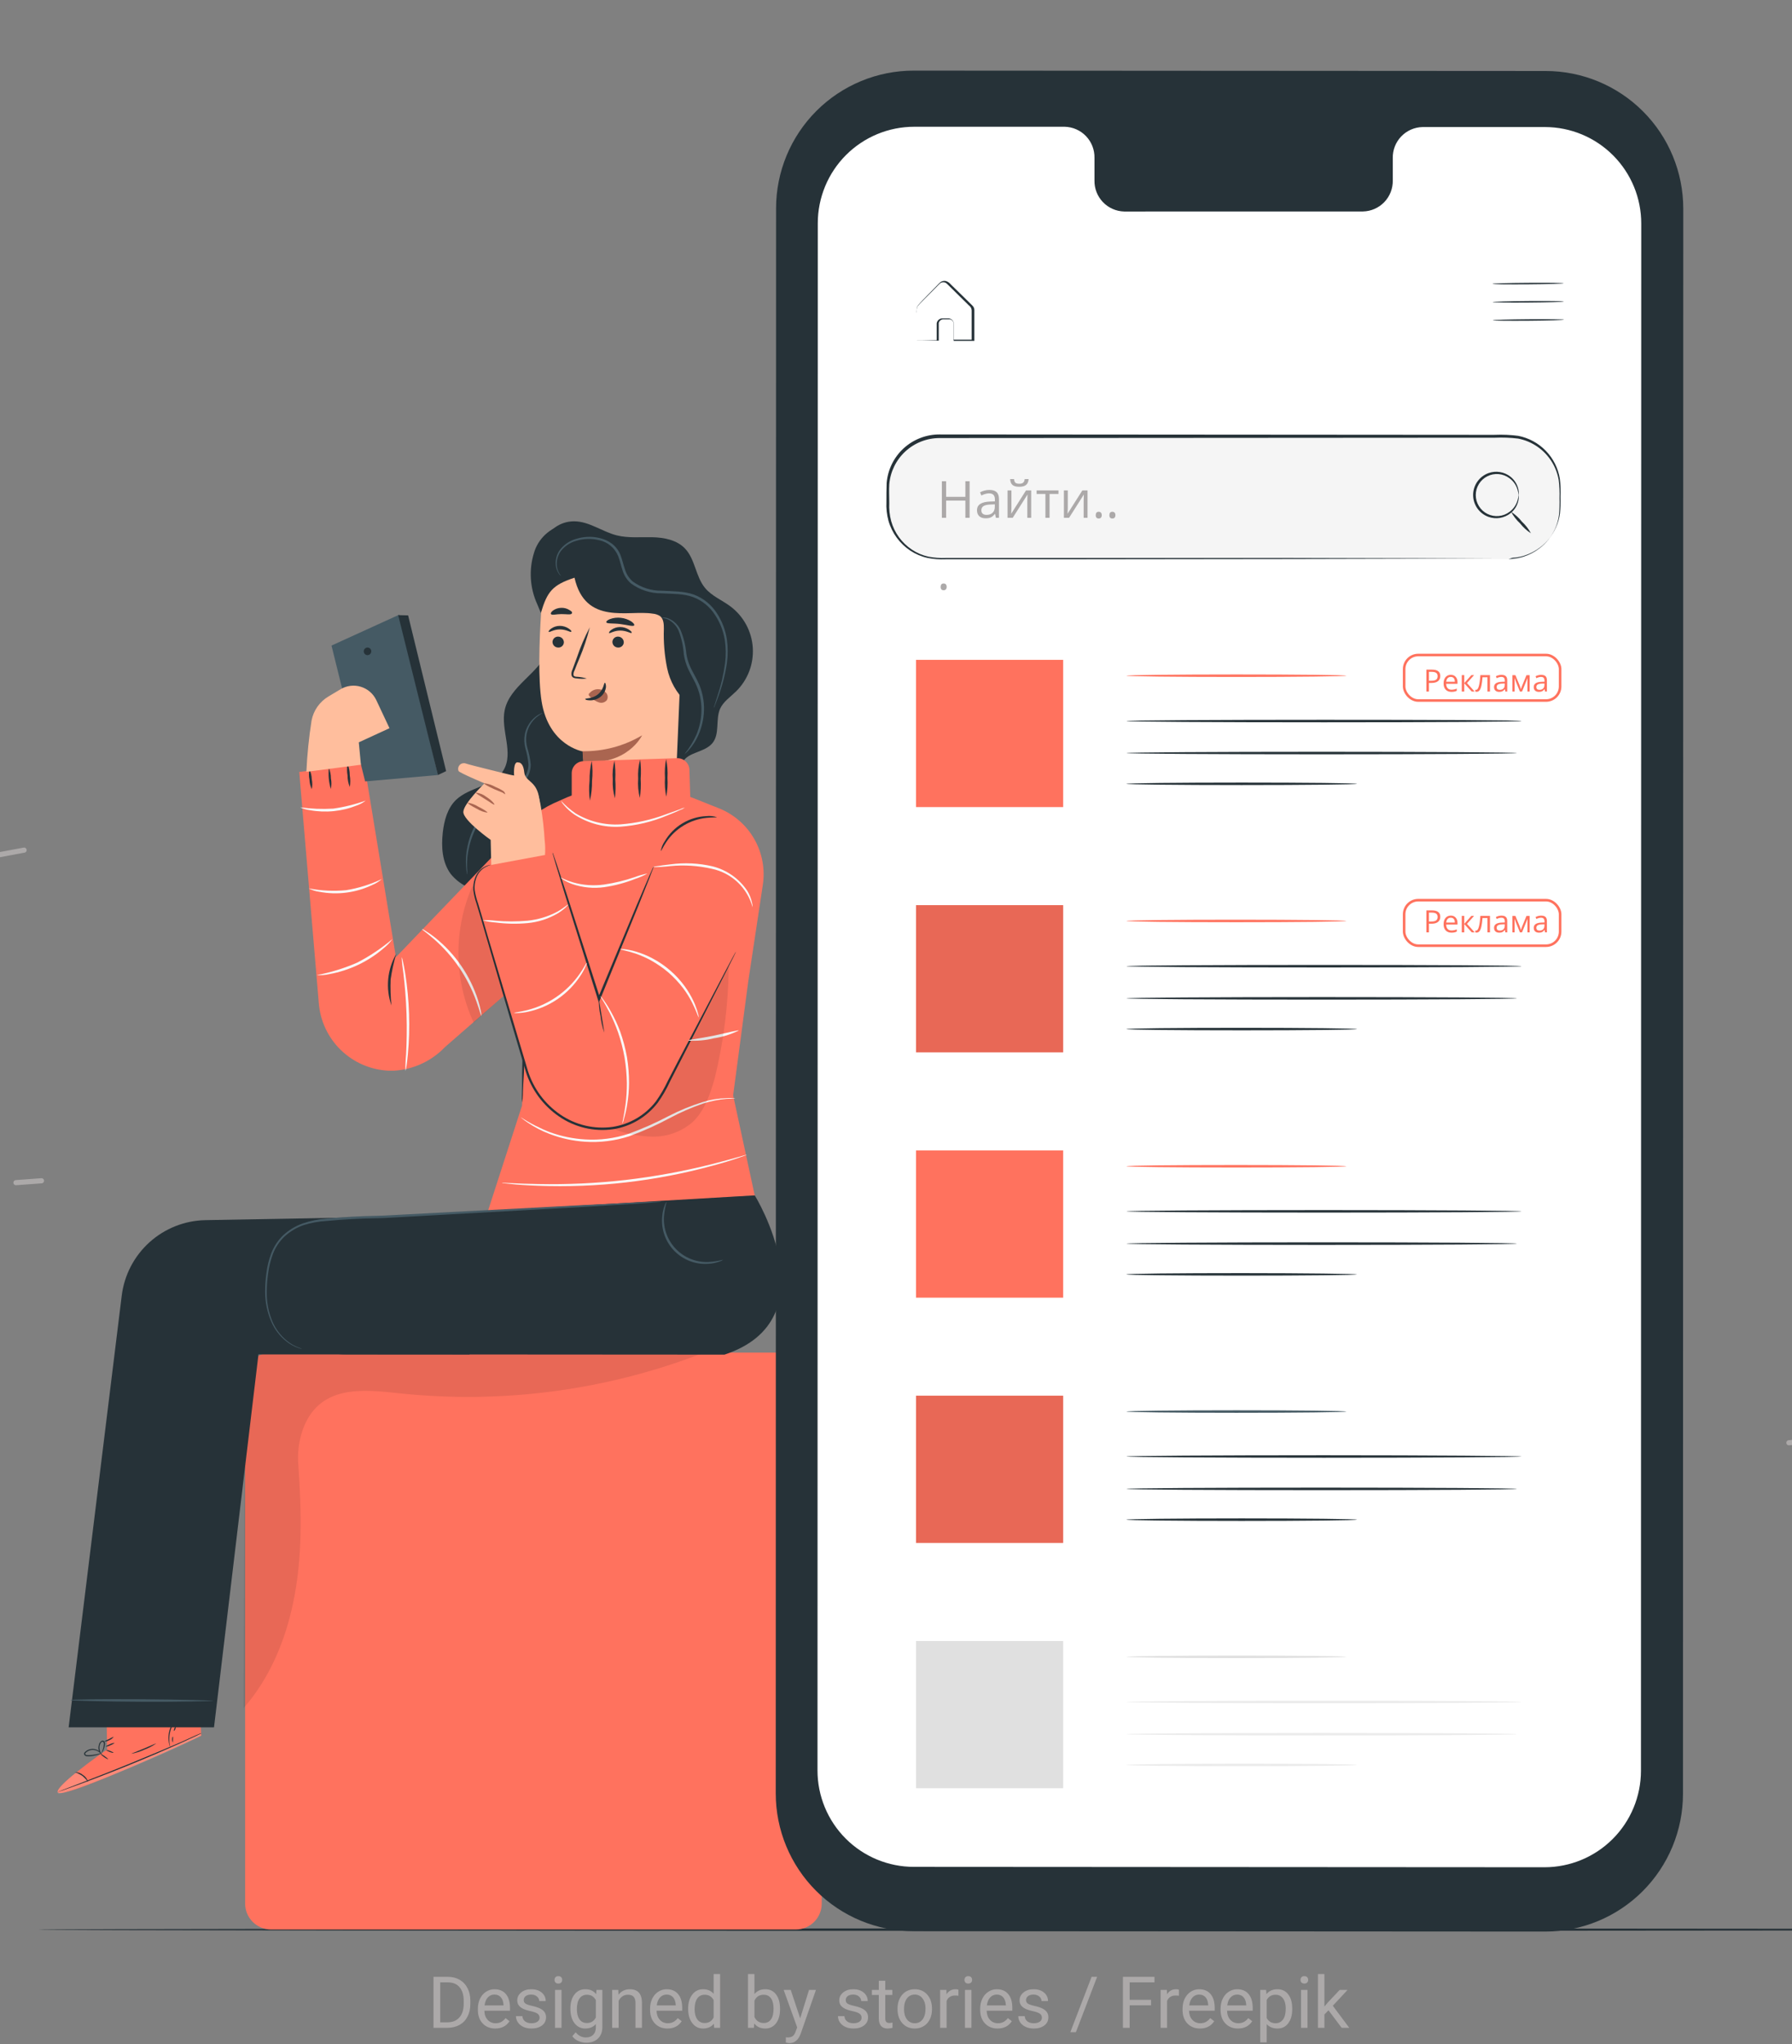 <svg width="350" height="399" viewBox="0 0 350 399" fill="none" xmlns="http://www.w3.org/2000/svg">
<rect x="0" y="0" width="350" height="399" fill="#808080" stroke="none"/>
<g clip-path="url(#clip0)">
<path d="M414.8 376.677C414.8 376.808 323.603 376.921 211.181 376.921C98.759 376.921 7.496 376.808 7.496 376.677C7.496 376.545 98.674 376.433 211.181 376.433C323.688 376.433 414.8 376.536 414.8 376.677Z" fill="#263238"/>
<path d="M155.427 264.03H52.942C50.144 264.03 47.875 266.298 47.875 269.097V371.582C47.875 374.38 50.144 376.649 52.942 376.649H155.427C158.226 376.649 160.494 374.38 160.494 371.582V269.097C160.494 266.298 158.226 264.03 155.427 264.03Z" fill="#FF725E"/>
<g opacity="0.3">
<path opacity="0.3" d="M47.566 333.448C52.605 327.696 55.683 320.424 57.241 312.936C59.117 304.125 58.892 294.985 58.273 286.033C58.075 283.715 58.357 281.38 59.099 279.174C62.27 270.232 70.79 271.208 77.959 271.977C98.204 274.13 118.67 271.391 137.637 263.992H52.755C51.458 263.992 50.214 264.507 49.295 265.423C48.377 266.34 47.86 267.583 47.857 268.881L47.566 333.448Z" fill="black"/>
</g>
<path d="M107.019 127.07C105.143 131.527 99.569 133.891 98.574 138.611C97.749 142.515 100.404 146.953 98.33 150.369C96.454 153.521 91.762 153.578 89.069 156.139C87.38 157.772 86.742 160.193 86.479 162.52C86.17 165.335 86.357 168.319 88.018 170.58C88.835 171.597 89.86 172.428 91.023 173.019C92.186 173.609 93.462 173.946 94.765 174.005C97.372 174.111 99.974 173.686 102.412 172.757C109.262 170.449 115.633 166.339 119.922 160.512C124.21 154.685 126.227 147.037 124.613 139.991C122.999 132.944 117.407 126.76 110.36 125.118" fill="#263238"/>
<path d="M91.271 170.702C91.271 170.702 91.214 170.58 91.177 170.327C91.1 169.966 91.053 169.598 91.036 169.229C90.927 167.871 91.022 166.505 91.318 165.176C91.735 163.187 92.531 161.298 93.663 159.611C94.337 158.616 95.128 157.706 96.019 156.899C96.979 156.051 98.019 155.296 99.125 154.647C100.202 154.022 101.177 153.234 102.015 152.311C102.792 151.46 103.221 150.348 103.216 149.196C103.127 148.149 102.929 147.114 102.625 146.109C102.375 145.191 102.337 144.228 102.512 143.293C102.799 141.928 103.565 140.71 104.67 139.859C104.961 139.635 105.276 139.443 105.609 139.287C105.728 139.23 105.854 139.189 105.984 139.165C105.565 139.424 105.161 139.705 104.773 140.009C103.768 140.874 103.086 142.056 102.84 143.359C102.695 144.258 102.752 145.178 103.009 146.052C103.338 147.086 103.555 148.153 103.657 149.233C103.662 150.482 103.204 151.689 102.371 152.621C101.507 153.585 100.497 154.408 99.378 155.06C97.26 156.243 95.432 157.885 94.029 159.865C92.904 161.495 92.096 163.322 91.646 165.251C91.329 166.549 91.183 167.884 91.214 169.22C91.243 170.177 91.318 170.693 91.271 170.702Z" fill="#455A64"/>
<path d="M108.473 113.267C107.37 112.494 106.542 111.389 106.111 110.114C105.679 108.838 105.666 107.458 106.074 106.174C106.481 104.891 107.287 103.771 108.375 102.977C109.463 102.184 110.776 101.758 112.123 101.763C115.079 101.763 117.622 103.799 120.484 104.512C122.736 105.075 125.091 104.812 127.408 104.869C129.726 104.925 132.203 105.403 133.799 107.083C135.788 109.176 135.854 112.525 137.693 114.759C138.997 116.354 141.024 117.142 142.675 118.381C143.937 119.328 144.98 120.537 145.731 121.925C146.482 123.312 146.925 124.846 147.028 126.421C147.131 127.996 146.893 129.574 146.33 131.048C145.766 132.522 144.891 133.857 143.764 134.961C142.666 136.04 141.296 136.941 140.648 138.339C139.71 140.469 140.648 143.294 139.11 145.105C137.571 146.916 134.418 146.756 133.329 148.792C132.879 149.609 132.766 150.753 131.903 151.119C131.547 151.201 131.176 151.201 130.82 151.118C130.464 151.035 130.132 150.872 129.848 150.641L121.244 145.546" fill="#263238"/>
<path d="M119.422 154.647L110.583 155.83C107.244 156.925 104.225 158.822 101.791 161.356L77.329 186.842L71.126 149.064L58.449 150.688L62.259 195.728C62.513 199.229 64.043 202.515 66.56 204.963C69.077 207.41 72.405 208.849 75.912 209.005C76.249 209.005 76.587 209.005 76.925 209.005C80.725 208.787 84.3 207.133 86.928 204.379L102.964 190.398" fill="#FF725E"/>
<path d="M60.89 154.047C60.612 153.459 60.459 152.82 60.44 152.17C60.306 151.527 60.306 150.862 60.44 150.219C60.725 150.804 60.879 151.444 60.89 152.095C61.029 152.738 61.029 153.404 60.89 154.047Z" fill="#263238"/>
<path d="M64.612 154.009C64.214 152.685 64.087 151.293 64.237 149.918C64.501 150.561 64.635 151.25 64.631 151.945C64.771 152.627 64.764 153.33 64.612 154.009Z" fill="#263238"/>
<path d="M68.31 153.625C68.028 152.904 67.882 152.137 67.879 151.363C67.744 150.603 67.744 149.825 67.879 149.064C68.163 149.784 68.31 150.551 68.31 151.326C68.445 152.086 68.445 152.864 68.31 153.625Z" fill="#263238"/>
<path d="M77.967 119.995C78.211 120.436 85.53 151.288 85.53 151.288L71.314 152.536L64.746 126.019L77.967 119.995Z" fill="#455A64"/>
<path d="M85.53 151.288L87.134 150.528L79.712 120.126L77.769 120.079L85.53 151.288Z" fill="#263238"/>
<path d="M72.508 127.023C72.538 127.217 72.491 127.415 72.377 127.574C72.263 127.734 72.091 127.842 71.898 127.877C71.802 127.893 71.704 127.89 71.61 127.868C71.516 127.846 71.427 127.805 71.348 127.748C71.269 127.692 71.203 127.62 71.152 127.537C71.102 127.454 71.068 127.363 71.053 127.267C71.037 127.171 71.04 127.072 71.062 126.977C71.084 126.882 71.124 126.793 71.181 126.713C71.238 126.634 71.309 126.567 71.392 126.515C71.475 126.464 71.567 126.429 71.663 126.413C71.759 126.397 71.856 126.4 71.951 126.422C72.045 126.444 72.134 126.485 72.213 126.541C72.291 126.598 72.358 126.67 72.409 126.753C72.459 126.835 72.493 126.927 72.508 127.023Z" fill="#263238"/>
<path d="M70.49 149.28L70.077 144.908L76.073 142.149L73.465 136.603C73.165 135.992 72.742 135.45 72.222 135.01C71.703 134.571 71.097 134.244 70.445 134.05C69.793 133.856 69.107 133.799 68.432 133.883C67.756 133.968 67.106 134.191 66.521 134.539L64.137 135.965C63.289 136.47 62.557 137.149 61.991 137.958C61.424 138.767 61.037 139.687 60.853 140.657C60.333 143.97 59.995 147.309 59.84 150.66" fill="#FFBE9D"/>
<path d="M116.354 154.235C105.037 155.501 101.34 163.956 96.086 171.519L88.457 185.594L103.001 190.417L101.96 215.818L95.279 236.461L147.413 233.383L143.19 213.819L146.155 191.487L148.97 172.861C149.466 169.778 148.907 166.618 147.383 163.893C145.858 161.168 143.459 159.038 140.572 157.847C133.554 155.107 133.366 154.591 127.783 154.347C126.009 154.272 117.789 153.925 116.354 154.281" fill="#FF725E"/>
<path d="M101.979 215.227C102.06 214.721 102.107 214.21 102.12 213.697C102.12 212.618 102.242 211.211 102.326 209.503C102.476 205.965 102.645 201.058 102.814 195.681C102.983 190.304 103.096 185.359 103.161 181.85C103.161 180.142 103.161 178.735 103.208 177.656C103.237 177.142 103.221 176.627 103.161 176.117C103.068 176.621 103.021 177.133 103.02 177.646C102.964 178.716 102.899 180.133 102.814 181.831C102.664 185.369 102.486 190.276 102.326 195.662C102.167 201.048 102.035 205.984 101.979 209.493C101.979 211.201 101.979 212.618 101.932 213.688C101.897 214.201 101.913 214.716 101.979 215.227Z" fill="#263238"/>
<path d="M20.934 341.489L20.746 332.2L38.575 325.875L39.316 338.806L38.312 339.284C33.78 341.396 15.407 349.719 11.973 350C8.145 350.385 20.934 341.489 20.934 341.489Z" fill="#FF725E"/>
<g opacity="0.4">
<path opacity="0.4" d="M14.789 346.078C14.789 346.078 10.425 349.512 11.373 350.075C12.321 350.638 31.247 342.934 39.298 338.815L39.12 338.449L17.116 347.626C17.116 347.626 15.764 345.721 14.789 346.078Z" fill="white"/>
</g>
<path d="M39.411 338.327L39.139 338.468L38.341 338.853L35.386 340.213C32.871 341.339 29.39 342.85 25.505 344.436C21.62 346.022 18.073 347.373 15.493 348.32L12.425 349.428L11.589 349.709C11.494 349.752 11.393 349.78 11.289 349.794L11.58 349.672L12.396 349.343L15.437 348.18C18.008 347.194 21.545 345.815 25.42 344.229C29.296 342.643 32.796 341.161 35.32 340.072L38.266 338.74L39.083 338.393L39.411 338.327Z" fill="#263238"/>
<path d="M17.228 347.87C16.893 347.425 16.509 347.019 16.083 346.659C15.613 346.358 15.109 346.112 14.582 345.927C15.174 345.909 15.752 346.109 16.205 346.491C16.706 346.807 17.071 347.299 17.228 347.87Z" fill="#263238"/>
<path d="M21.111 343.432C21.111 343.432 20.726 343.291 20.323 343C19.919 342.709 19.638 342.456 19.666 342.409C19.694 342.362 20.051 342.54 20.454 342.831C20.858 343.122 21.139 343.347 21.111 343.432Z" fill="#263238"/>
<path d="M22.164 342.146C22.164 342.202 21.807 342.146 21.422 341.987C21.038 341.827 20.728 341.696 20.747 341.639C20.766 341.583 21.104 341.639 21.498 341.789C21.892 341.94 22.183 342.09 22.164 342.146Z" fill="#263238"/>
<path d="M22.368 340.232C22.368 340.288 22.03 340.495 21.552 340.692C21.265 340.855 20.943 340.945 20.613 340.954C20.613 340.898 20.951 340.692 21.43 340.495C21.718 340.337 22.039 340.247 22.368 340.232Z" fill="#263238"/>
<path d="M22.217 339.012C22.006 339.317 21.709 339.552 21.363 339.688C21.049 339.883 20.682 339.978 20.312 339.96C20.611 339.776 20.925 339.619 21.251 339.491C21.557 339.301 21.881 339.14 22.217 339.012Z" fill="#263238"/>
<path d="M19.962 342.184C19.631 342.384 19.27 342.526 18.892 342.606C18.49 342.716 18.078 342.789 17.663 342.822C17.41 342.85 17.155 342.85 16.903 342.822C16.745 342.798 16.602 342.718 16.499 342.597C16.454 342.522 16.43 342.436 16.43 342.348C16.43 342.26 16.454 342.174 16.499 342.099C16.826 341.737 17.267 341.498 17.749 341.422C18.231 341.347 18.724 341.44 19.145 341.686C19.396 341.831 19.613 342.026 19.784 342.259C19.905 342.428 19.943 342.531 19.934 342.54C19.689 342.255 19.397 342.014 19.07 341.827C18.718 341.645 18.321 341.567 17.926 341.602C17.45 341.641 17.007 341.859 16.687 342.212C16.574 342.4 16.687 342.578 16.95 342.606C17.184 342.629 17.419 342.629 17.654 342.606C18.061 342.581 18.465 342.525 18.864 342.437C19.54 342.315 19.952 342.146 19.962 342.184Z" fill="#263238"/>
<path d="M19.707 342.343C19.485 342.176 19.334 341.932 19.285 341.658C19.202 341.351 19.202 341.027 19.285 340.72C19.304 340.519 19.376 340.326 19.493 340.162C19.61 339.997 19.768 339.866 19.951 339.781C20.068 339.759 20.189 339.785 20.288 339.851C20.386 339.918 20.454 340.021 20.477 340.138C20.514 340.321 20.514 340.509 20.477 340.692C20.427 340.981 20.345 341.265 20.233 341.536C20.143 341.794 19.995 342.029 19.801 342.221C19.801 342.221 19.933 341.94 20.092 341.48C20.183 341.215 20.242 340.942 20.27 340.663C20.327 340.382 20.27 339.932 19.98 339.997C19.689 340.063 19.538 340.457 19.463 340.729C19.404 340.998 19.404 341.277 19.463 341.546C19.513 341.82 19.595 342.088 19.707 342.343Z" fill="#263238"/>
<path d="M37.19 333.926C37.19 333.926 36.702 334.076 35.988 334.471C35.065 334.981 34.302 335.738 33.783 336.657C33.271 337.585 33.024 338.637 33.07 339.697C33.07 340.513 33.277 341.001 33.239 341.011C33.177 340.905 33.13 340.791 33.098 340.673C33.009 340.367 32.949 340.052 32.92 339.735C32.822 338.64 33.058 337.541 33.596 336.582C34.141 335.628 34.953 334.855 35.932 334.358C36.233 334.212 36.547 334.096 36.87 334.011C36.972 333.967 37.08 333.939 37.19 333.926Z" fill="#263238"/>
<path d="M32.664 327.733C33.241 328.815 33.752 329.93 34.194 331.074C34.704 332.192 35.149 333.338 35.526 334.508C34.95 333.423 34.439 332.304 33.996 331.158C33.487 330.043 33.042 328.899 32.664 327.733Z" fill="#263238"/>
<path d="M30.49 340.344C29.767 340.847 28.981 341.253 28.154 341.555C27.357 341.926 26.515 342.191 25.648 342.343C25.648 342.287 26.737 341.911 28.069 341.348C29.402 340.785 30.462 340.288 30.49 340.344Z" fill="#263238"/>
<path d="M33.78 339.021C33.837 339.021 33.78 339.284 33.78 339.575C33.78 339.866 33.78 340.119 33.78 340.138C33.78 340.157 33.593 339.913 33.602 339.566C33.611 339.218 33.677 338.993 33.78 339.021Z" fill="#263238"/>
<path d="M34.334 336.995C34.39 336.995 34.334 337.239 34.259 337.483C34.184 337.727 34.024 337.905 33.968 337.877C33.912 337.849 33.968 337.642 34.052 337.398C34.137 337.154 34.278 336.976 34.334 336.995Z" fill="#263238"/>
<path d="M35.807 335.587C35.807 335.653 35.592 335.737 35.385 335.925C35.179 336.113 35.057 336.31 35.001 336.291C34.944 336.272 35.001 335.981 35.245 335.756C35.489 335.531 35.798 335.531 35.807 335.587Z" fill="#263238"/>
<path d="M36.915 334.752C36.915 334.799 36.915 334.921 36.784 335.033C36.652 335.146 36.54 335.193 36.502 335.146C36.465 335.099 36.502 334.977 36.633 334.874C36.765 334.771 36.877 334.705 36.915 334.752Z" fill="#263238"/>
<path d="M92.414 237.24L40.13 238.178C36.086 238.254 32.205 239.787 29.2 242.495C26.195 245.203 24.269 248.905 23.775 252.92L13.406 337.182H41.8L50.48 264.395H91.71L92.414 237.24Z" fill="#263238"/>
<path d="M13.766 331.862C13.766 331.993 19.987 332.144 27.653 332.19C35.319 332.237 41.418 332.05 41.55 332.031C42.432 331.946 35.338 331.749 27.662 331.703C19.987 331.656 13.766 331.731 13.766 331.862Z" fill="#455A64"/>
<path d="M141.502 264.433C162.371 257.527 147.413 233.346 147.413 233.346L67.814 237.99C66.074 237.978 64.348 238.31 62.737 238.968C61.125 239.625 59.66 240.595 58.425 241.821C57.19 243.048 56.209 244.506 55.541 246.113C54.872 247.72 54.527 249.443 54.527 251.184L54.818 253.304C54.818 260.595 60.448 264.386 67.73 264.386L141.502 264.433Z" fill="#263238"/>
<path d="M129.161 234.584H128.898H128.138L125.192 234.697L114.382 235.213L78.725 237.09C76.98 237.165 75.263 237.306 73.574 237.334C71.885 237.362 70.196 237.428 68.554 237.521C66.912 237.615 65.288 237.728 63.712 237.887C62.149 238.002 60.606 238.317 59.124 238.826C57.703 239.328 56.4 240.117 55.295 241.143C54.275 242.133 53.484 243.334 52.977 244.662C52.514 245.89 52.199 247.169 52.039 248.472C51.87 249.662 51.785 250.863 51.786 252.066C51.766 254.122 52.182 256.159 53.006 258.043C53.643 259.507 54.625 260.794 55.868 261.796C56.638 262.422 57.52 262.897 58.467 263.194C59.114 263.382 59.124 263.326 58.467 263.101C57.549 262.774 56.697 262.284 55.952 261.656C54.769 260.669 53.833 259.419 53.221 258.005C52.429 256.121 52.045 254.09 52.096 252.047C52.109 250.86 52.203 249.675 52.377 248.5C52.546 247.217 52.861 245.958 53.315 244.747C53.806 243.475 54.572 242.328 55.558 241.387C56.622 240.408 57.873 239.655 59.236 239.173C60.717 238.697 62.253 238.417 63.806 238.338C65.373 238.178 66.987 238.075 68.62 237.981C70.252 237.887 71.932 237.822 73.621 237.803C75.31 237.784 77.046 237.634 78.782 237.559L114.439 235.57L125.239 234.913L128.176 234.706L128.945 234.641C129.02 234.634 129.093 234.615 129.161 234.584Z" fill="#455A64"/>
<path d="M130.823 112.704C131.584 112.784 132.286 113.146 132.792 113.72C133.298 114.293 133.57 115.036 133.554 115.8L131.827 157.087C131.761 161.957 122.913 167.719 117.696 167.615C112.432 167.503 113.539 161.891 113.942 157.294C114.17 153.758 114.126 150.21 113.811 146.681C113.811 146.681 107.158 145.574 105.779 136.894C105.094 132.568 105.31 125.484 105.676 119.694C105.752 118.459 106.078 117.253 106.634 116.147C107.189 115.041 107.963 114.059 108.908 113.261C109.853 112.462 110.95 111.863 112.133 111.499C113.316 111.136 114.56 111.016 115.791 111.146L130.823 112.704Z" fill="#FFBE9D"/>
<path d="M107.91 125.287C107.908 125.577 108.019 125.857 108.221 126.066C108.423 126.275 108.699 126.396 108.989 126.403C109.131 126.415 109.273 126.398 109.408 126.353C109.543 126.309 109.667 126.237 109.774 126.144C109.881 126.05 109.968 125.936 110.03 125.808C110.091 125.68 110.127 125.541 110.134 125.399C110.134 125.11 110.024 124.832 109.824 124.623C109.625 124.413 109.353 124.288 109.064 124.273C108.922 124.262 108.778 124.279 108.642 124.324C108.506 124.369 108.38 124.441 108.273 124.536C108.165 124.63 108.078 124.746 108.015 124.875C107.953 125.004 107.917 125.144 107.91 125.287Z" fill="#263238"/>
<path d="M107.169 123.345C107.31 123.495 108.108 122.866 109.356 122.866C110.604 122.866 111.429 123.476 111.561 123.326C111.692 123.176 111.486 122.997 111.101 122.716C110.581 122.361 109.966 122.171 109.337 122.172C108.713 122.171 108.105 122.368 107.601 122.735C107.226 123.016 107.104 123.279 107.169 123.345Z" fill="#263238"/>
<path d="M119.609 125.287C119.607 125.577 119.719 125.857 119.92 126.066C120.122 126.275 120.398 126.396 120.688 126.403C120.83 126.415 120.972 126.398 121.107 126.353C121.242 126.309 121.367 126.237 121.473 126.144C121.58 126.05 121.667 125.936 121.729 125.808C121.791 125.68 121.826 125.541 121.833 125.399C121.834 125.11 121.723 124.832 121.524 124.623C121.324 124.413 121.052 124.288 120.764 124.273C120.621 124.262 120.477 124.279 120.341 124.324C120.205 124.369 120.08 124.441 119.972 124.536C119.864 124.63 119.777 124.746 119.715 124.875C119.652 125.004 119.616 125.144 119.609 125.287Z" fill="#263238"/>
<path d="M118.954 123.57C119.095 123.71 119.893 123.091 121.141 123.091C122.389 123.091 123.214 123.692 123.346 123.551C123.477 123.41 123.271 123.222 122.886 122.941C122.366 122.586 121.751 122.396 121.122 122.397C120.498 122.396 119.891 122.593 119.386 122.96C119.011 123.241 118.889 123.504 118.954 123.57Z" fill="#263238"/>
<path d="M114.612 132.456C113.978 132.26 113.323 132.144 112.66 132.108C112.351 132.108 112.069 132.015 112.013 131.808C111.979 131.481 112.051 131.152 112.219 130.87C112.501 130.129 112.81 129.35 113.158 128.543C113.996 126.566 114.676 124.527 115.194 122.444C114.196 124.347 113.352 126.327 112.67 128.365C112.369 129.181 112.079 129.96 111.806 130.71C111.614 131.08 111.557 131.505 111.647 131.911C111.692 132.019 111.761 132.114 111.849 132.191C111.937 132.267 112.041 132.323 112.154 132.352C112.321 132.401 112.495 132.427 112.67 132.428C113.313 132.522 113.966 132.532 114.612 132.456Z" fill="#263238"/>
<path d="M113.773 146.643C117.865 146.705 121.893 145.63 125.409 143.538C125.409 143.538 122.594 149.505 113.895 148.698L113.773 146.643Z" fill="#AA6550"/>
<path d="M115.115 135.346C115.342 135.058 115.639 134.833 115.977 134.694C116.316 134.554 116.685 134.504 117.048 134.548C117.313 134.571 117.57 134.648 117.804 134.774C118.038 134.9 118.244 135.072 118.409 135.28C118.57 135.479 118.665 135.723 118.682 135.978C118.699 136.234 118.636 136.488 118.503 136.706C118.311 136.922 118.059 137.075 117.78 137.145C117.5 137.215 117.206 137.2 116.936 137.101C116.365 136.894 115.841 136.575 115.397 136.162C115.266 136.062 115.152 135.942 115.059 135.806C115.013 135.74 114.988 135.661 114.988 135.58C114.988 135.5 115.013 135.421 115.059 135.355" fill="#AA6550"/>
<path d="M118.128 133.291C117.94 133.291 117.931 134.576 116.824 135.505C115.716 136.434 114.318 136.284 114.309 136.444C114.299 136.603 114.618 136.697 115.247 136.716C116.009 136.723 116.749 136.464 117.34 135.984C117.91 135.515 118.274 134.841 118.353 134.107C118.362 133.6 118.231 133.244 118.128 133.291Z" fill="#263238"/>
<path d="M118.418 121.468C118.53 121.796 119.731 121.637 121.139 121.815C122.546 121.993 123.682 122.359 123.869 122.068C123.954 121.928 123.757 121.627 123.297 121.308C122.685 120.92 121.991 120.679 121.27 120.604C120.551 120.516 119.821 120.6 119.14 120.848C118.624 121.046 118.361 121.318 118.418 121.468Z" fill="#263238"/>
<path d="M107.609 119.873C107.824 120.145 108.65 119.873 109.645 119.873C110.639 119.873 111.522 120.051 111.672 119.769C111.822 119.488 111.672 119.357 111.249 119.103C110.763 118.784 110.188 118.626 109.607 118.653C109.023 118.661 108.455 118.852 107.984 119.197C107.637 119.46 107.515 119.741 107.609 119.873Z" fill="#263238"/>
<path d="M105.638 119.657C106.886 115.472 107.89 114.196 112.206 112.769C114.336 122.153 122.743 119.019 127.482 119.788C127.977 119.826 128.456 119.981 128.88 120.239C129.612 120.774 129.668 121.834 129.659 122.744C129.57 125.319 129.784 127.895 130.297 130.42C130.822 132.956 132.117 135.27 134.004 137.044C136.875 131.001 137.156 123.983 135.88 117.424C135.364 114.74 134.473 111.934 132.343 110.236C130.729 109.117 128.868 108.409 126.919 108.172C122.171 107.299 114.786 101.059 110.151 102.41C108.774 102.727 107.507 103.404 106.478 104.372C105.449 105.339 104.696 106.563 104.296 107.918C103.269 111.22 103.492 114.783 104.924 117.93L105.638 119.657Z" fill="#263238"/>
<path d="M141.257 245.901C141.043 246.068 140.797 246.189 140.534 246.257C139.841 246.512 139.113 246.661 138.376 246.698C137.145 246.791 135.909 246.613 134.755 246.176C133.6 245.74 132.556 245.056 131.694 244.172C130.833 243.288 130.176 242.226 129.769 241.061C129.362 239.896 129.216 238.655 129.34 237.428C129.398 236.692 129.563 235.968 129.828 235.279C129.912 235.022 130.039 234.781 130.203 234.566C129.946 235.512 129.77 236.479 129.678 237.456C129.603 238.625 129.775 239.797 130.182 240.895C130.589 241.994 131.222 242.994 132.04 243.833C132.858 244.671 133.843 245.329 134.931 245.763C136.019 246.196 137.187 246.397 138.357 246.351C139.336 246.298 140.308 246.147 141.257 245.901Z" fill="#455A64"/>
<path d="M111.664 156.196V150.932C111.664 150.322 111.901 149.737 112.324 149.299C112.748 148.861 113.326 148.605 113.935 148.586L132.242 148.004C132.549 147.994 132.856 148.045 133.144 148.154C133.432 148.262 133.695 148.427 133.92 148.638C134.144 148.849 134.324 149.102 134.45 149.383C134.576 149.664 134.645 149.967 134.653 150.275L134.916 158.823L124.219 168.638L113.822 169.717L112.049 163.956L111.664 156.196Z" fill="#FF725E"/>
<path d="M135.394 156.778C132.703 159.033 130.606 161.913 129.285 165.166L116.796 195.249L107.91 166.405L96.453 168.685C95.796 168.815 95.174 169.081 94.626 169.466C94.078 169.85 93.617 170.345 93.271 170.919C92.926 171.492 92.704 172.131 92.62 172.795C92.536 173.459 92.592 174.134 92.784 174.775L103.959 212.627C107.197 219.111 116.158 221.579 122.97 219.036L123.908 218.67C127.356 217.058 130.062 214.198 131.481 210.666L141.192 191.731L147.676 176.924C147.808 176.614 147.93 176.304 148.052 175.985C151.12 167.437 145.237 158.251 136.21 156.9L135.45 156.778" fill="#FF725E"/>
<path d="M118.04 201.593C117.655 200.533 117.403 199.43 117.289 198.308C117.046 197.209 116.936 196.084 116.96 194.958" fill="#263238"/>
<path d="M95.944 168.807C95.944 168.807 95.569 168.891 94.922 169.201C94.46 169.441 94.051 169.771 93.718 170.17C93.384 170.57 93.133 171.031 92.979 171.528C92.738 172.24 92.649 172.994 92.716 173.743C92.848 174.632 93.068 175.506 93.373 176.351C93.936 178.228 94.574 180.358 95.25 182.704C96.657 187.395 98.328 193.025 100.186 199.256L103.104 209.033C104.196 212.493 106.412 215.488 109.4 217.544C112.391 219.608 116.047 220.475 119.647 219.974C122.994 219.463 126.017 217.686 128.092 215.011C129.001 213.73 129.792 212.371 130.456 210.948C131.16 209.578 131.855 208.255 132.521 206.969C133.863 204.407 135.111 202.024 136.274 199.838L141.688 189.544L143.19 186.729L143.584 186.007C143.678 185.847 143.734 185.763 143.743 185.772L143.631 186.025C143.537 186.222 143.424 186.466 143.274 186.767C142.936 187.452 142.458 188.399 141.857 189.582C140.6 192.068 138.798 195.606 136.574 199.96L132.905 207.119L130.851 211.126C130.188 212.577 129.39 213.963 128.467 215.264C126.331 218.041 123.211 219.891 119.75 220.434C116.032 220.959 112.253 220.064 109.166 217.929C106.086 215.81 103.803 212.722 102.682 209.155C101.681 205.759 100.717 202.496 99.791 199.369L94.95 182.788C94.265 180.433 93.655 178.293 93.073 176.407C92.769 175.544 92.558 174.651 92.444 173.743C92.388 172.965 92.496 172.185 92.763 171.453C92.931 170.939 93.202 170.464 93.561 170.059C93.919 169.654 94.356 169.327 94.847 169.098C95.194 168.941 95.565 168.842 95.944 168.807Z" fill="#263238"/>
<path d="M107.91 166.405C108.009 166.575 108.085 166.758 108.135 166.949C108.285 167.362 108.464 167.887 108.689 168.544C109.177 169.999 109.834 171.997 110.65 174.446L116.918 193.964C117.021 194.273 117.125 194.592 117.209 194.902H116.759L124.406 176.576C125.391 174.296 126.189 172.429 126.771 171.078C127.033 170.468 127.259 169.98 127.428 169.595C127.497 169.418 127.585 169.248 127.69 169.088C127.65 169.274 127.593 169.456 127.521 169.633L126.94 171.153L124.725 176.708C122.783 181.446 120.146 187.902 117.218 195.09L116.965 195.709L116.759 195.071C116.665 194.78 116.562 194.461 116.468 194.133C114.075 186.523 111.917 179.635 110.322 174.568C109.571 172.1 108.961 170.092 108.52 168.629C108.323 167.962 108.173 167.428 108.051 167.005C107.979 166.812 107.932 166.61 107.91 166.405Z" fill="#263238"/>
<path d="M140.002 159.517C140.002 159.602 139.223 159.517 138.003 159.649C136.418 159.81 134.889 160.32 133.524 161.143C132.16 161.965 130.994 163.08 130.112 164.406C129.427 165.429 129.174 166.152 129.07 166.114C129.174 165.439 129.431 164.798 129.821 164.237C130.657 162.798 131.843 161.592 133.268 160.731C134.693 159.87 136.312 159.382 137.975 159.311C138.658 159.234 139.349 159.304 140.002 159.517Z" fill="#263238"/>
<path d="M115.219 156.299C115.034 155.012 115.009 153.707 115.144 152.414C115.128 151.11 115.27 149.809 115.567 148.539C115.751 149.829 115.773 151.137 115.632 152.433C115.654 153.734 115.515 155.032 115.219 156.299Z" fill="#263238"/>
<path d="M120.105 155.83C119.757 154.64 119.614 153.399 119.683 152.161C119.586 150.926 119.694 149.683 120.002 148.483C120.181 149.697 120.237 150.926 120.171 152.152C120.261 153.377 120.239 154.608 120.105 155.83Z" fill="#263238"/>
<path d="M124.97 155.764C124.659 154.539 124.548 153.271 124.641 152.011C124.564 150.747 124.694 149.479 125.026 148.257C125.192 149.501 125.227 150.759 125.129 152.011C125.204 153.264 125.15 154.522 124.97 155.764Z" fill="#263238"/>
<path d="M130.13 155.52C129.884 154.31 129.799 153.074 129.876 151.842C129.793 150.614 129.869 149.381 130.101 148.173C130.35 149.379 130.438 150.613 130.364 151.842C130.443 153.073 130.364 154.309 130.13 155.52Z" fill="#263238"/>
<path d="M76.455 196.272C75.876 194.624 75.66 192.87 75.822 191.131C75.984 189.391 76.52 187.707 77.393 186.194C76.908 187.827 76.541 189.492 76.295 191.177C76.227 192.877 76.28 194.58 76.455 196.272Z" fill="#263238"/>
<path d="M106.466 166.893C106.466 166.893 105.819 159.705 105.34 155.999C104.862 152.292 102.591 152.724 102.385 150.716C102.178 148.708 101.259 148.839 101.259 148.839C100.161 148.445 100.414 151.429 100.414 151.429C100.414 151.429 91.566 149.289 90.899 149.017C90.699 148.961 90.488 148.962 90.288 149.019C90.088 149.077 89.909 149.189 89.769 149.343C89.63 149.497 89.536 149.687 89.499 149.891C89.461 150.096 89.482 150.307 89.558 150.5C89.698 150.847 94.634 152.911 94.634 152.911C94.634 152.911 90.58 156.815 90.496 158.466C90.411 160.118 95.835 163.956 95.835 163.956L95.948 168.844L106.466 166.893Z" fill="#FFBE9D"/>
<path d="M98.62 155.041C98.555 155.041 98.442 154.844 98.085 154.685C97.729 154.525 97.147 154.328 96.565 154.066C95.374 153.54 94.454 153.015 94.51 152.883C95.302 152.974 96.068 153.223 96.762 153.615C97.289 153.826 97.795 154.087 98.273 154.394C98.667 154.676 98.695 155.041 98.62 155.041Z" fill="#AA6550"/>
<path d="M96.545 157.059C96.451 157.162 95.691 156.562 94.668 155.942C93.645 155.323 92.894 154.826 92.894 154.732C93.644 154.786 94.36 155.064 94.95 155.53C96 156.186 96.648 156.965 96.545 157.059Z" fill="#AA6550"/>
<path d="M95.197 158.626C94.469 158.53 93.772 158.277 93.151 157.885C92.082 157.35 91.275 156.815 91.331 156.693C92.058 156.796 92.755 157.052 93.376 157.444C94.446 157.979 95.263 158.504 95.197 158.626Z" fill="#AA6550"/>
<path d="M106.462 166.686C106.256 165.817 106.124 164.932 106.068 164.04C105.871 162.408 105.646 160.137 105.214 157.669C105.027 156.518 104.712 155.391 104.276 154.31C104.102 153.862 103.806 153.472 103.422 153.184C103.065 152.926 102.692 152.69 102.306 152.48C100.851 151.748 99.866 151.429 99.903 151.345C99.941 151.26 100.166 151.345 100.607 151.495C101.248 151.674 101.876 151.899 102.484 152.17C102.903 152.364 103.305 152.593 103.685 152.855C104.139 153.174 104.496 153.613 104.717 154.122C105.17 155.234 105.485 156.396 105.655 157.584C106.013 159.712 106.254 161.858 106.378 164.012C106.489 164.899 106.517 165.794 106.462 166.686Z" fill="#FFBE9D"/>
<path d="M139.407 138.217C139.437 138.007 139.493 137.802 139.576 137.607L140.12 135.881C140.827 133.782 141.329 131.62 141.622 129.425C141.81 127.915 141.787 126.387 141.556 124.883C141.275 123.168 140.635 121.531 139.679 120.079C138.659 118.458 137.136 117.216 135.344 116.542C133.467 115.875 131.366 115.932 129.217 115.819C127.052 115.844 124.94 115.158 123.202 113.867C122.425 113.175 121.859 112.277 121.569 111.278C121.26 110.339 121.072 109.401 120.734 108.556C120.415 107.767 119.905 107.069 119.25 106.525C118.595 105.982 117.815 105.609 116.981 105.441C115.514 105.081 113.976 105.126 112.533 105.572C111.336 105.903 110.279 106.615 109.521 107.599C108.974 108.363 108.7 109.288 108.742 110.227C108.754 110.823 108.922 111.405 109.23 111.916C109.446 112.263 109.605 112.413 109.587 112.432C109.414 112.306 109.264 112.15 109.146 111.972C108.793 111.461 108.586 110.865 108.545 110.245C108.465 109.249 108.73 108.255 109.296 107.43C110.07 106.371 111.171 105.596 112.43 105.225C113.946 104.728 115.569 104.66 117.122 105.028C117.986 105.227 118.8 105.601 119.514 106.126C120.27 106.705 120.851 107.481 121.194 108.369C121.551 109.307 121.748 110.245 122.048 111.109C122.317 112.029 122.841 112.856 123.559 113.492C125.218 114.704 127.227 115.343 129.282 115.312C131.394 115.434 133.561 115.369 135.541 116.072C137.429 116.79 139.028 118.109 140.092 119.826C141.061 121.34 141.7 123.041 141.969 124.818C142.18 126.359 142.18 127.921 141.969 129.462C141.641 131.673 141.081 133.843 140.299 135.937C140.036 136.678 139.82 137.251 139.66 137.635C139.598 137.838 139.513 138.033 139.407 138.217Z" fill="#455A64"/>
<path d="M133.695 147.188C134.628 146.043 135.407 144.781 136.012 143.434C136.616 141.987 136.95 140.442 136.998 138.874C137.059 136.925 136.637 134.99 135.768 133.244C135.309 132.306 134.783 131.433 134.37 130.513C133.97 129.617 133.695 128.67 133.554 127.698C133.448 126.11 133.1 124.547 132.522 123.063C132.081 122.098 131.313 121.321 130.354 120.867C129.987 120.736 129.606 120.644 129.219 120.595C129.219 120.595 129.322 120.595 129.528 120.548C129.847 120.537 130.165 120.585 130.467 120.689C131.519 121.099 132.38 121.89 132.878 122.904C133.514 124.396 133.91 125.979 134.051 127.595C134.193 128.517 134.464 129.414 134.858 130.26C135.262 131.142 135.796 132.015 136.256 132.972C137.155 134.778 137.581 136.783 137.495 138.799C137.429 140.435 137.05 142.044 136.378 143.538C135.923 144.574 135.309 145.534 134.558 146.381C134.368 146.606 134.161 146.816 133.939 147.009C133.788 147.131 133.704 147.197 133.695 147.188Z" fill="#455A64"/>
<path d="M126.459 170.515C125.706 170.944 124.91 171.293 124.085 171.556C122.134 172.331 120.1 172.876 118.023 173.18C115.918 173.472 113.773 173.263 111.764 172.57C111.16 172.355 110.581 172.075 110.038 171.734C109.662 171.481 109.475 171.312 109.493 171.293C109.512 171.275 110.366 171.781 111.867 172.232C113.845 172.801 115.919 172.951 117.957 172.673C120.003 172.375 122.016 171.888 123.972 171.218C124.778 170.91 125.61 170.675 126.459 170.515Z" fill="#FAFAFA"/>
<path d="M146.991 177.102C146.488 175.239 145.479 173.552 144.077 172.227C142.674 170.902 140.932 169.991 139.043 169.595C136.377 168.982 133.63 168.805 130.908 169.07C129.774 169.201 128.634 169.267 127.492 169.267C127.795 169.16 128.11 169.094 128.431 169.07C129.012 168.967 129.866 168.845 130.917 168.732C133.683 168.354 136.495 168.488 139.212 169.126C141.963 169.827 144.358 171.517 145.94 173.874C146.384 174.593 146.702 175.384 146.878 176.211C146.967 176.499 147.005 176.801 146.991 177.102Z" fill="#FAFAFA"/>
<path d="M136.471 198.609C136.377 198.609 136.067 197.464 135.195 195.747C134.688 194.741 134.091 193.783 133.412 192.885C132.573 191.792 131.631 190.783 130.597 189.873C129.547 188.984 128.416 188.196 127.219 187.517C126.234 186.974 125.204 186.516 124.141 186.147C122.311 185.538 121.11 185.387 121.129 185.294C121.41 185.258 121.693 185.258 121.974 185.294C122.305 185.327 122.634 185.381 122.959 185.453C123.393 185.534 123.823 185.64 124.244 185.772C125.35 186.097 126.419 186.534 127.435 187.076C129.94 188.399 132.107 190.281 133.769 192.575C134.445 193.506 135.026 194.503 135.504 195.55C135.691 195.95 135.854 196.36 135.992 196.779C136.118 197.083 136.219 197.397 136.293 197.717C136.397 198.003 136.457 198.304 136.471 198.609Z" fill="#FAFAFA"/>
<path d="M121.562 219.318C121.478 219.318 121.881 217.882 122.181 215.564C122.357 214.198 122.442 212.822 122.435 211.445C122.409 209.766 122.259 208.091 121.984 206.434C121.69 204.778 121.27 203.147 120.727 201.555C120.27 200.255 119.731 198.986 119.113 197.755C118.043 195.653 117.189 194.461 117.236 194.405C117.484 194.649 117.704 194.92 117.893 195.212C118.446 195.97 118.945 196.766 119.385 197.595C120.06 198.799 120.64 200.054 121.121 201.348C121.695 202.961 122.138 204.618 122.444 206.303C122.722 207.993 122.86 209.704 122.857 211.417C122.844 212.813 122.725 214.205 122.5 215.583C122.357 216.513 122.15 217.431 121.881 218.332C121.822 218.674 121.714 219.006 121.562 219.318Z" fill="#FAFAFA"/>
<path d="M100.402 197.727C100.402 197.642 101.406 197.576 102.973 197.182C107.096 196.139 110.711 193.656 113.164 190.182C114.102 188.859 114.515 187.94 114.59 187.977C114.665 188.015 114.543 188.231 114.365 188.653C114.103 189.255 113.789 189.833 113.426 190.379C112.256 192.2 110.735 193.769 108.951 194.995C107.168 196.221 105.158 197.08 103.039 197.52C102.4 197.657 101.75 197.735 101.097 197.755C100.865 197.78 100.631 197.77 100.402 197.727Z" fill="#FAFAFA"/>
<path d="M110.959 176.576C110.959 176.576 110.828 176.792 110.509 177.111C110.04 177.543 109.531 177.93 108.989 178.265C107.173 179.342 105.142 180.002 103.04 180.198C100.956 180.389 98.856 180.348 96.781 180.076C95.92 180.02 95.068 179.872 94.238 179.635C95.1 179.596 95.963 179.627 96.819 179.729C98.87 179.908 100.933 179.908 102.984 179.729C105.024 179.533 107.007 178.94 108.82 177.984C110.199 177.214 110.903 176.511 110.959 176.576Z" fill="#FAFAFA"/>
<path d="M133.772 157.641C133.482 157.843 133.167 158.004 132.833 158.119C132.223 158.401 131.341 158.786 130.234 159.217C127.356 160.423 124.301 161.152 121.189 161.375C118.032 161.571 114.895 160.752 112.237 159.039C111.455 158.514 110.751 157.882 110.144 157.162C109.907 156.906 109.711 156.615 109.562 156.299C110.42 157.236 111.384 158.071 112.434 158.786C115.064 160.362 118.109 161.108 121.17 160.925C124.234 160.694 127.248 160.024 130.121 158.936L132.758 157.997C133.082 157.842 133.422 157.722 133.772 157.641Z" fill="#FAFAFA"/>
<path d="M94.015 198.318C93.931 198.318 93.668 197.182 93.02 195.4C92.175 193.08 91.047 190.874 89.661 188.831C88.264 186.799 86.618 184.948 84.763 183.323C83.337 182.075 82.361 181.446 82.408 181.343C82.671 181.435 82.918 181.568 83.14 181.737C83.794 182.136 84.421 182.578 85.016 183.06C88.937 186.221 91.844 190.462 93.377 195.259C93.607 195.982 93.795 196.719 93.94 197.464C94.004 197.744 94.029 198.031 94.015 198.318Z" fill="#FAFAFA"/>
<path d="M79.194 209.052C79.169 207.962 79.21 206.872 79.316 205.787C79.42 203.769 79.504 200.992 79.401 197.914C79.298 194.836 79.035 192.078 78.8 190.07C78.63 188.994 78.514 187.91 78.453 186.823C78.581 187.089 78.663 187.374 78.697 187.667C78.829 188.221 78.979 189.028 79.147 190.023C79.554 192.633 79.802 195.265 79.889 197.905C79.981 200.54 79.906 203.179 79.664 205.806C79.57 206.819 79.466 207.635 79.382 208.189C79.355 208.483 79.292 208.773 79.194 209.052Z" fill="#FAFAFA"/>
<path d="M76.651 183.304C76.17 183.977 75.595 184.577 74.944 185.087C73.435 186.394 71.756 187.489 69.952 188.343C68.163 189.192 66.27 189.801 64.322 190.154C63.516 190.339 62.688 190.405 61.863 190.351C64.587 189.835 67.243 189.014 69.783 187.902C72.237 186.631 74.541 185.088 76.651 183.304Z" fill="#FAFAFA"/>
<path d="M74.571 171.594C74.015 172.085 73.381 172.478 72.694 172.757C69.483 174.288 65.866 174.752 62.372 174.08C61.644 173.983 60.939 173.757 60.289 173.414C62.693 173.88 65.151 174 67.589 173.771C70.008 173.38 72.359 172.647 74.571 171.594Z" fill="#FAFAFA"/>
<path d="M71.418 156.28C70.911 156.689 70.336 157.006 69.72 157.219C68.273 157.804 66.75 158.179 65.197 158.335C63.632 158.493 62.053 158.43 60.506 158.148C59.855 158.064 59.221 157.877 58.629 157.594C60.767 157.891 62.93 157.976 65.085 157.847C67.244 157.543 69.366 157.018 71.418 156.28Z" fill="#FAFAFA"/>
<path d="M143.612 214.429C143.612 214.429 142.983 214.429 141.866 214.504C140.296 214.632 138.746 214.947 137.25 215.442C135.03 216.208 132.874 217.15 130.803 218.257C128.252 219.627 125.605 220.813 122.884 221.804C120.107 222.705 117.183 223.068 114.27 222.874C111.898 222.718 109.564 222.206 107.345 221.354C105.849 220.792 104.426 220.055 103.104 219.158C102.625 218.858 102.287 218.567 102.053 218.398C101.928 218.313 101.814 218.212 101.715 218.098C103.525 219.273 105.453 220.258 107.467 221.035C109.665 221.823 111.966 222.291 114.298 222.424C117.157 222.599 120.022 222.23 122.743 221.335C125.441 220.356 128.068 219.193 130.606 217.854C132.714 216.766 134.912 215.862 137.175 215.151C138.696 214.68 140.274 214.415 141.866 214.363C142.297 214.33 142.73 214.33 143.161 214.363C143.314 214.359 143.466 214.381 143.612 214.429Z" fill="#FAFAFA"/>
<path d="M144.289 201.161C142.762 201.913 141.129 202.426 139.447 202.681C137.797 203.087 136.093 203.233 134.398 203.113C134.398 202.972 136.632 202.737 139.353 202.174C142.074 201.611 144.242 201.02 144.289 201.161Z" fill="#FAFAFA"/>
<path d="M145.902 225.398C145.758 225.483 145.603 225.549 145.442 225.595L144.11 226.064C142.946 226.468 141.239 227.003 139.118 227.566C128.04 230.586 116.568 231.902 105.094 231.469C102.898 231.385 101.125 231.263 99.895 231.131L98.488 230.981C98.322 230.976 98.158 230.948 98 230.897C98.165 230.875 98.332 230.875 98.497 230.897L99.914 230.953C101.134 231.028 102.907 231.094 105.103 231.131C110.817 231.243 116.531 230.976 122.209 230.334C127.881 229.672 133.505 228.64 139.043 227.247C141.164 226.702 142.881 226.233 144.063 225.896L145.424 225.511C145.58 225.461 145.74 225.423 145.902 225.398Z" fill="#FAFAFA"/>
<g opacity="0.3">
<path opacity="0.3" d="M119.443 220.218C121.99 221.267 124.711 221.831 127.466 221.879C130.238 221.918 132.934 220.974 135.076 219.214C137.59 216.991 138.716 213.584 139.617 210.394C141.366 203.23 142.276 195.886 142.329 188.512C142.329 188.512 136.877 199.772 134.926 203.234C133.19 206.284 131.407 209.399 129.296 213.838C127.607 217.432 123.562 219.89 119.434 220.218" fill="black"/>
</g>
<g opacity="0.3">
<path opacity="0.3" d="M92.287 172.898C90.436 177.12 89.5 181.685 89.54 186.295C89.581 190.904 90.597 195.452 92.522 199.641L98.527 194.236L92.287 172.898Z" fill="black"/>
</g>
<path d="M301.805 377.052L178.386 376.977C171.257 376.972 164.421 374.137 159.382 369.094C154.342 364.051 151.512 357.214 151.512 350.084L151.577 40.668C151.577 37.136 152.273 33.64 153.625 30.378C154.976 27.115 156.957 24.151 159.455 21.655C161.952 19.158 164.917 17.178 168.179 15.828C171.442 14.477 174.939 13.783 178.47 13.784L301.899 13.859C309.027 13.864 315.862 16.7 320.9 21.743C325.938 26.786 328.766 33.624 328.764 40.752L328.707 350.169C328.706 353.7 328.009 357.197 326.657 360.46C325.304 363.722 323.322 366.686 320.824 369.182C318.326 371.679 315.361 373.658 312.097 375.009C308.834 376.359 305.337 377.053 301.805 377.052Z" fill="#263238"/>
<path d="M301.77 24.8H277.842C276.266 24.835 274.768 25.493 273.677 26.632C272.586 27.77 271.992 29.295 272.025 30.871V35.206C272.042 35.986 271.906 36.762 271.623 37.49C271.341 38.217 270.918 38.882 270.378 39.445C269.839 40.009 269.194 40.461 268.479 40.775C267.765 41.09 266.996 41.26 266.216 41.277L219.571 41.287C217.997 41.25 216.501 40.59 215.412 39.452C214.323 38.314 213.73 36.79 213.763 35.216V30.824C213.798 29.248 213.206 27.722 212.117 26.582C211.028 25.442 209.531 24.781 207.955 24.744H199.51H178.566C176.092 24.743 173.642 25.229 171.356 26.175C169.07 27.121 166.993 28.508 165.243 30.256C163.494 32.005 162.106 34.082 161.159 36.367C160.212 38.653 159.724 41.102 159.724 43.576L159.668 345.59C159.667 348.062 160.152 350.509 161.097 352.794C162.042 355.078 163.427 357.154 165.174 358.902C166.921 360.651 168.996 362.039 171.279 362.986C173.562 363.933 176.01 364.421 178.482 364.422L301.657 364.497C306.651 364.497 311.441 362.515 314.974 358.985C318.507 355.456 320.494 350.668 320.499 345.674L320.555 43.651C320.563 38.661 318.588 33.872 315.065 30.337C311.543 26.802 306.76 24.81 301.77 24.8Z" fill="white"/>
<path d="M305.41 55.296C305.41 55.381 302.295 55.475 298.457 55.503C294.619 55.531 291.504 55.503 291.504 55.409C291.504 55.315 294.619 55.24 298.457 55.212C302.295 55.184 305.41 55.221 305.41 55.296Z" fill="#263238"/>
<path d="M305.437 58.852C305.437 58.937 302.322 59.031 298.484 59.059C294.647 59.087 291.531 59.059 291.531 58.974C291.531 58.89 294.647 58.796 298.484 58.768C302.322 58.74 305.437 58.777 305.437 58.852Z" fill="#263238"/>
<path d="M305.465 62.409C305.465 62.493 302.349 62.587 298.512 62.615C294.674 62.643 291.559 62.615 291.559 62.531C291.559 62.446 294.674 62.352 298.512 62.324C302.349 62.296 305.465 62.334 305.465 62.409Z" fill="#263238"/>
<path d="M178.969 66.472H179.25H180.057L183.022 66.406L182.947 66.481C182.947 65.824 182.947 65.111 182.947 64.332C182.947 63.929 182.947 63.553 182.947 63.094C182.991 62.85 183.112 62.626 183.293 62.457C183.474 62.288 183.705 62.182 183.951 62.155C184.43 62.155 184.843 62.155 185.368 62.155C185.635 62.204 185.875 62.346 186.047 62.556C186.219 62.765 186.311 63.029 186.307 63.3C186.307 64.304 186.307 65.355 186.307 66.434L186.175 66.303H189.929L189.778 66.444C189.778 64.942 189.778 63.375 189.778 61.752C189.778 61.358 189.778 60.964 189.778 60.57C189.768 60.383 189.716 60.202 189.625 60.039C189.534 59.877 189.406 59.737 189.253 59.631L187.611 58.017L186.034 56.46L185.274 55.709C185.002 55.456 184.796 55.193 184.496 55.127C184.348 55.089 184.194 55.084 184.045 55.113C183.895 55.142 183.754 55.205 183.632 55.296C183.407 55.484 183.163 55.756 182.938 55.981L181.596 57.332C180.752 58.214 179.87 59.012 179.231 59.772C179.042 60.212 178.977 60.696 179.044 61.17C179.044 61.63 179.044 62.108 179.044 62.484C179.044 63.3 179.044 64.004 179.044 64.614C179.044 65.224 179.044 65.609 179.044 65.975C179.044 66.34 179.044 66.453 179.044 66.462C179.031 66.312 179.031 66.162 179.044 66.012C179.044 65.646 179.044 65.205 179.044 64.67C179.044 64.135 179.044 63.347 179.044 62.531C179.044 62.108 179.044 61.658 179.044 61.189C179.044 60.945 179.044 60.701 179.044 60.448C179.043 60.174 179.114 59.906 179.25 59.669C179.945 58.815 180.77 58.064 181.615 57.163L182.957 55.794C183.191 55.559 183.388 55.324 183.679 55.08C183.832 54.967 184.008 54.889 184.194 54.851C184.381 54.814 184.574 54.818 184.758 54.864C185.127 54.986 185.453 55.21 185.697 55.512L186.466 56.263L188.052 57.811L189.694 59.425C189.846 59.562 189.984 59.712 190.107 59.875C190.228 60.067 190.296 60.287 190.304 60.513C190.304 60.907 190.304 61.301 190.304 61.705C190.304 63.3 190.304 64.858 190.304 66.397V66.547H190.163H186.41H186.269V66.415C186.269 65.327 186.269 64.276 186.269 63.272C186.273 63.053 186.201 62.838 186.064 62.667C185.926 62.495 185.733 62.378 185.518 62.334C185.087 62.334 184.58 62.334 184.158 62.334C183.965 62.356 183.784 62.437 183.639 62.567C183.495 62.696 183.394 62.867 183.351 63.056C183.351 63.441 183.351 63.873 183.351 64.257V66.49H183.276H180.254H179.222C179.137 66.494 179.052 66.488 178.969 66.472Z" fill="#263238"/>
<path d="M294.608 85.267H183.443C177.883 85.267 173.375 89.775 173.375 95.335V99.079C173.375 104.64 177.883 109.148 183.443 109.148H294.608C300.169 109.148 304.677 104.64 304.677 99.079V95.335C304.677 89.775 300.169 85.267 294.608 85.267Z" fill="#F5F5F5"/>
<path d="M294.637 109.157L295.387 109.091C296.123 109.025 296.849 108.884 297.555 108.669C298.695 108.304 299.763 107.742 300.708 107.008C302.002 106.023 303.033 104.733 303.711 103.255C304.116 102.362 304.382 101.413 304.499 100.44C304.593 99.37 304.624 98.295 304.593 97.221C304.632 96.052 304.578 94.882 304.433 93.721C304.226 92.482 303.784 91.293 303.129 90.221C302.408 89.033 301.446 88.009 300.305 87.216C299.164 86.422 297.869 85.876 296.504 85.614C294.988 85.433 293.46 85.377 291.934 85.445H287.083L183.481 85.511C181.017 85.518 178.645 86.448 176.832 88.117C175.019 89.786 173.896 92.073 173.685 94.528C173.61 95.71 173.685 96.968 173.685 98.188C173.624 99.382 173.751 100.579 174.06 101.734C174.701 104.018 176.144 105.993 178.123 107.299C179.091 107.944 180.169 108.405 181.304 108.659C182.441 108.881 183.6 108.966 184.757 108.913H205.176H251.755L283.161 108.997H291.69H293.914H294.674H293.914H291.69L283.161 109.044L251.755 109.119L205.176 109.176H184.692C183.5 109.229 182.306 109.138 181.135 108.903C179.944 108.64 178.812 108.16 177.795 107.487C175.719 106.115 174.204 104.044 173.526 101.65C173.204 100.452 173.071 99.211 173.131 97.972C173.131 96.743 173.131 95.541 173.178 94.265C173.395 91.688 174.571 89.286 176.473 87.535C178.376 85.783 180.867 84.81 183.453 84.807L287.055 84.882H291.906C293.451 84.815 294.999 84.881 296.532 85.079C298.579 85.478 300.455 86.494 301.907 87.99C303.36 89.487 304.32 91.391 304.658 93.449C304.799 94.623 304.842 95.806 304.79 96.987C304.824 98.07 304.786 99.155 304.677 100.233C304.547 101.208 304.268 102.157 303.851 103.048C303.163 104.562 302.104 105.879 300.774 106.877C299.806 107.609 298.716 108.165 297.555 108.519C296.84 108.727 296.103 108.853 295.359 108.894L294.637 109.157Z" fill="#263238"/>
<path d="M296.636 96.649C296.589 96.649 296.589 96.264 296.402 95.617C296.142 94.706 295.583 93.91 294.816 93.355C294.206 92.896 293.479 92.616 292.719 92.546C291.958 92.477 291.193 92.621 290.51 92.962C289.826 93.303 289.252 93.828 288.85 94.477C288.448 95.127 288.235 95.876 288.235 96.639C288.235 97.403 288.448 98.152 288.85 98.801C289.252 99.451 289.826 99.976 290.51 100.317C291.193 100.658 291.958 100.802 292.719 100.732C293.479 100.663 294.206 100.383 294.816 99.924C295.584 99.365 296.142 98.566 296.402 97.653C296.589 97.005 296.589 96.621 296.636 96.621C296.655 96.713 296.655 96.809 296.636 96.902C296.647 97.17 296.622 97.438 296.561 97.7C296.357 98.691 295.804 99.576 295.004 100.196C294.408 100.664 293.703 100.975 292.955 101.098C292.207 101.221 291.44 101.152 290.725 100.899C289.845 100.583 289.084 100.003 288.546 99.238C288.007 98.473 287.719 97.561 287.719 96.625C287.719 95.69 288.007 94.778 288.546 94.013C289.084 93.248 289.845 92.667 290.725 92.351C291.439 92.097 292.205 92.027 292.954 92.148C293.702 92.27 294.407 92.578 295.004 93.046C295.797 93.671 296.348 94.554 296.561 95.541C296.622 95.806 296.647 96.077 296.636 96.348C296.658 96.447 296.658 96.55 296.636 96.649Z" fill="#263238"/>
<path d="M299.008 104.099C298.202 103.58 297.488 102.93 296.897 102.176C296.189 101.52 295.593 100.753 295.133 99.905C295.941 100.428 296.658 101.081 297.253 101.838C297.96 102.489 298.553 103.253 299.008 104.099Z" fill="#263238"/>
<path d="M207.651 128.806H178.91V157.547H207.651V128.806Z" fill="#FF725E"/>
<path d="M262.941 131.902C262.941 132.034 253.332 132.146 241.481 132.146C229.63 132.146 220.012 132.034 220.012 131.902C220.012 131.771 229.62 131.658 241.481 131.658C253.341 131.658 262.941 131.761 262.941 131.902Z" fill="#FF725E"/>
<path d="M297.171 140.751C297.171 140.891 279.896 140.995 258.596 140.995C237.296 140.995 220.012 140.891 220.012 140.751C220.012 140.61 237.287 140.507 258.596 140.507C279.906 140.507 297.171 140.572 297.171 140.751Z" fill="#263238"/>
<path d="M296.261 147C296.261 147.131 279.193 147.244 258.136 147.244C237.08 147.244 220.012 147.131 220.012 147C220.012 146.869 237.08 146.756 258.136 146.756C279.193 146.756 296.261 146.869 296.261 147Z" fill="#263238"/>
<path d="M265.032 153.005C265.032 153.137 254.955 153.249 242.512 153.249C230.07 153.249 219.992 153.137 219.992 153.005C219.992 152.874 230.07 152.761 242.512 152.761C254.955 152.761 265.032 152.865 265.032 153.005Z" fill="#263238"/>
<path d="M207.651 176.689H178.91V205.43H207.651V176.689Z" fill="#FF725E"/>
<path d="M262.941 179.776C262.941 179.917 253.332 180.02 241.481 180.02C229.63 180.02 220.012 179.917 220.012 179.776C220.012 179.635 229.62 179.532 241.481 179.532C253.341 179.532 262.941 179.645 262.941 179.776Z" fill="#FF725E"/>
<path d="M297.171 188.606C297.171 188.747 279.896 188.85 258.596 188.85C237.296 188.85 220.012 188.747 220.012 188.606C220.012 188.465 237.287 188.362 258.596 188.362C279.906 188.362 297.171 188.456 297.171 188.606Z" fill="#263238"/>
<path d="M296.261 194.883C296.261 195.015 279.193 195.127 258.136 195.127C237.08 195.127 220.012 195.015 220.012 194.883C220.012 194.752 237.08 194.639 258.136 194.639C279.193 194.639 296.261 194.743 296.261 194.883Z" fill="#263238"/>
<path d="M265.032 200.879C265.032 201.02 254.955 201.123 242.512 201.123C230.07 201.123 219.992 201.02 219.992 200.879C219.992 200.739 230.07 200.635 242.512 200.635C254.955 200.635 265.032 200.748 265.032 200.879Z" fill="#263238"/>
<path d="M207.651 224.572H178.91V253.314H207.651V224.572Z" fill="#FF725E"/>
<path d="M262.941 227.66C262.941 227.8 253.332 227.903 241.481 227.903C229.63 227.903 220.012 227.8 220.012 227.66C220.012 227.519 229.62 227.416 241.481 227.416C253.341 227.416 262.941 227.528 262.941 227.66Z" fill="#FF725E"/>
<path d="M297.171 236.461C297.171 236.592 279.896 236.705 258.596 236.705C237.296 236.705 220.012 236.592 220.012 236.461C220.012 236.33 237.287 236.217 258.596 236.217C279.906 236.217 297.171 236.339 297.171 236.461Z" fill="#263238"/>
<path d="M296.261 242.767C296.261 242.898 279.193 243.011 258.136 243.011C237.08 243.011 220.012 242.898 220.012 242.767C220.012 242.635 237.08 242.513 258.136 242.513C279.193 242.513 296.261 242.626 296.261 242.767Z" fill="#263238"/>
<path d="M265.032 248.763C265.032 248.903 254.955 249.007 242.512 249.007C230.07 249.007 219.992 248.903 219.992 248.763C219.992 248.622 230.07 248.519 242.512 248.519C254.955 248.519 265.032 248.66 265.032 248.763Z" fill="#263238"/>
<path d="M207.651 272.446H178.91V301.188H207.651V272.446Z" fill="#FF725E"/>
<path d="M262.941 275.543C262.941 275.674 253.332 275.787 241.481 275.787C229.63 275.787 220.012 275.674 220.012 275.543C220.012 275.411 229.62 275.299 241.481 275.299C253.341 275.299 262.941 275.411 262.941 275.543Z" fill="#455A64"/>
<path d="M297.171 284.316C297.171 284.448 279.896 284.56 258.596 284.56C237.296 284.56 220.012 284.448 220.012 284.316C220.012 284.185 237.287 284.072 258.596 284.072C279.906 284.072 297.171 284.213 297.171 284.316Z" fill="#263238"/>
<path d="M296.261 290.641C296.261 290.781 279.193 290.885 258.136 290.885C237.08 290.885 220.012 290.781 220.012 290.641C220.012 290.5 237.08 290.397 258.136 290.397C279.193 290.397 296.261 290.509 296.261 290.641Z" fill="#263238"/>
<path d="M265.032 296.646C265.032 296.777 254.955 296.89 242.512 296.89C230.07 296.89 219.992 296.777 219.992 296.646C219.992 296.515 230.07 296.402 242.512 296.402C254.955 296.402 265.032 296.515 265.032 296.646Z" fill="#263238"/>
<path d="M207.651 320.33H178.91V349.071H207.651V320.33Z" fill="#E0E0E0"/>
<path d="M262.941 323.426C262.941 323.558 253.332 323.67 241.481 323.67C229.63 323.67 220.012 323.558 220.012 323.426C220.012 323.295 229.62 323.182 241.481 323.182C253.341 323.182 262.941 323.286 262.941 323.426Z" fill="#E0E0E0"/>
<path d="M297.171 332.237C297.171 332.369 279.896 332.481 258.596 332.481C237.296 332.481 220.012 332.369 220.012 332.237C220.012 332.106 237.287 331.993 258.596 331.993C279.906 331.993 297.171 332.096 297.171 332.237Z" fill="#EBEBEB"/>
<path d="M296.261 338.524C296.261 338.656 279.193 338.768 258.136 338.768C237.08 338.768 220.012 338.656 220.012 338.524C220.012 338.393 237.08 338.28 258.136 338.28C279.193 338.28 296.261 338.393 296.261 338.524Z" fill="#EBEBEB"/>
<path d="M265.032 344.529C265.032 344.661 254.955 344.773 242.512 344.773C230.07 344.773 219.992 344.661 219.992 344.529C219.992 344.398 230.07 344.285 242.512 344.285C254.955 344.285 265.032 344.37 265.032 344.529Z" fill="#EBEBEB"/>
<g opacity="0.3">
<path opacity="0.3" d="M207.651 272.446H178.91V301.188H207.651V272.446Z" fill="black"/>
</g>
<g opacity="0.3">
<path opacity="0.3" d="M207.651 176.689H178.91V205.43H207.651V176.689Z" fill="black"/>
</g>
<path d="M189.378 101.081H188.548V97.721H184.788V101.081H183.958V93.942H184.788V96.979H188.548V93.942H189.378V101.081ZM194.51 101.081L194.349 100.319H194.31C194.043 100.654 193.776 100.882 193.509 101.002C193.245 101.12 192.915 101.178 192.518 101.178C191.987 101.178 191.57 101.042 191.268 100.768C190.968 100.495 190.818 100.106 190.818 99.601C190.818 98.52 191.683 97.954 193.411 97.902L194.319 97.873V97.54C194.319 97.121 194.228 96.811 194.046 96.613C193.867 96.411 193.579 96.31 193.182 96.31C192.736 96.31 192.231 96.447 191.668 96.72L191.419 96.1C191.683 95.957 191.971 95.845 192.283 95.763C192.599 95.682 192.915 95.641 193.23 95.641C193.868 95.641 194.34 95.783 194.646 96.066C194.956 96.349 195.11 96.803 195.11 97.428V101.081H194.51ZM192.679 100.509C193.183 100.509 193.579 100.371 193.865 100.094C194.155 99.817 194.3 99.43 194.3 98.932V98.449L193.489 98.483C192.845 98.506 192.379 98.607 192.093 98.786C191.81 98.961 191.668 99.237 191.668 99.611C191.668 99.904 191.756 100.127 191.932 100.28C192.111 100.433 192.36 100.509 192.679 100.509ZM197.547 95.729V99.123L197.513 100.011L197.498 100.29L200.394 95.729H201.404V101.081H200.647V97.809L200.662 97.165L200.687 96.53L197.796 101.081H196.785V95.729H197.547ZM199.075 95.021C198.473 95.021 198.034 94.905 197.757 94.674C197.48 94.44 197.326 94.056 197.293 93.522H198.055C198.084 93.861 198.172 94.097 198.318 94.23C198.468 94.363 198.727 94.43 199.095 94.43C199.43 94.43 199.677 94.359 199.837 94.215C200 94.072 200.099 93.841 200.135 93.522H200.901C200.862 94.036 200.698 94.415 200.408 94.66C200.118 94.901 199.674 95.021 199.075 95.021ZM206.731 96.422H204.993V101.081H204.183V96.422H202.464V95.729H206.731V96.422ZM208.553 95.729V99.123L208.519 100.011L208.504 100.29L211.399 95.729H212.41V101.081H211.653V97.809L211.668 97.165L211.692 96.53L208.802 101.081H207.791V95.729H208.553ZM214.012 100.563C214.012 100.345 214.061 100.181 214.158 100.07C214.259 99.956 214.402 99.899 214.588 99.899C214.777 99.899 214.923 99.956 215.027 100.07C215.135 100.181 215.188 100.345 215.188 100.563C215.188 100.775 215.135 100.937 215.027 101.051C214.92 101.165 214.773 101.222 214.588 101.222C214.422 101.222 214.284 101.172 214.173 101.071C214.065 100.967 214.012 100.797 214.012 100.563ZM216.678 100.563C216.678 100.345 216.727 100.181 216.824 100.07C216.925 99.956 217.068 99.899 217.254 99.899C217.443 99.899 217.589 99.956 217.693 100.07C217.801 100.181 217.854 100.345 217.854 100.563C217.854 100.775 217.801 100.937 217.693 101.051C217.586 101.165 217.439 101.222 217.254 101.222C217.088 101.222 216.95 101.172 216.839 101.071C216.731 100.967 216.678 100.797 216.678 100.563ZM183.719 114.563C183.719 114.345 183.768 114.181 183.865 114.07C183.966 113.956 184.109 113.899 184.295 113.899C184.484 113.899 184.63 113.956 184.734 114.07C184.842 114.181 184.896 114.345 184.896 114.563C184.896 114.775 184.842 114.937 184.734 115.051C184.627 115.165 184.48 115.222 184.295 115.222C184.129 115.222 183.991 115.172 183.88 115.071C183.772 114.967 183.719 114.797 183.719 114.563Z" fill="#ACA9A9"/>
<path d="M281.305 131.965C281.305 132.398 281.156 132.732 280.859 132.967C280.564 133.199 280.142 133.315 279.591 133.315H279.087V135H278.589V130.717H279.699C280.77 130.717 281.305 131.133 281.305 131.965ZM279.087 132.888H279.535C279.977 132.888 280.296 132.816 280.493 132.674C280.69 132.531 280.789 132.303 280.789 131.988C280.789 131.705 280.696 131.494 280.511 131.355C280.325 131.217 280.036 131.147 279.644 131.147H279.087V132.888ZM283.487 135.059C283.013 135.059 282.638 134.914 282.362 134.625C282.089 134.336 281.952 133.935 281.952 133.421C281.952 132.903 282.079 132.492 282.333 132.188C282.589 131.883 282.932 131.73 283.361 131.73C283.764 131.73 284.082 131.863 284.316 132.129C284.551 132.393 284.668 132.741 284.668 133.175V133.482H282.456C282.466 133.859 282.561 134.146 282.74 134.341C282.922 134.536 283.177 134.634 283.505 134.634C283.851 134.634 284.192 134.562 284.53 134.417V134.851C284.358 134.925 284.195 134.978 284.041 135.009C283.889 135.042 283.704 135.059 283.487 135.059ZM283.355 132.138C283.098 132.138 282.892 132.222 282.737 132.39C282.585 132.558 282.495 132.79 282.468 133.087H284.146C284.146 132.78 284.078 132.546 283.941 132.384C283.805 132.22 283.609 132.138 283.355 132.138ZM287.372 131.789H287.905L286.52 133.339L288.02 135H287.451L285.986 133.374V135H285.5V131.789H285.986V133.351L287.372 131.789ZM291.011 135H290.519V132.205H289.555C289.502 132.9 289.429 133.452 289.335 133.86C289.241 134.269 289.119 134.567 288.969 134.757C288.82 134.946 288.631 135.041 288.4 135.041C288.295 135.041 288.211 135.029 288.148 135.006V134.646C288.191 134.657 288.24 134.663 288.295 134.663C288.52 134.663 288.698 134.426 288.831 133.951C288.964 133.477 289.064 132.756 289.133 131.789H291.011V135ZM294.02 135L293.923 134.543H293.899C293.739 134.744 293.579 134.881 293.419 134.953C293.261 135.023 293.062 135.059 292.824 135.059C292.506 135.059 292.256 134.977 292.074 134.812C291.895 134.648 291.805 134.415 291.805 134.112C291.805 133.464 292.323 133.124 293.36 133.093L293.905 133.075V132.876C293.905 132.624 293.851 132.438 293.741 132.319C293.634 132.198 293.461 132.138 293.223 132.138C292.955 132.138 292.652 132.22 292.314 132.384L292.165 132.012C292.323 131.926 292.496 131.858 292.684 131.81C292.873 131.761 293.062 131.736 293.252 131.736C293.635 131.736 293.918 131.821 294.102 131.991C294.287 132.161 294.38 132.434 294.38 132.809V135H294.02ZM292.921 134.657C293.224 134.657 293.461 134.574 293.633 134.408C293.807 134.242 293.894 134.01 293.894 133.711V133.421L293.407 133.441C293.021 133.455 292.741 133.516 292.569 133.623C292.399 133.729 292.314 133.894 292.314 134.118C292.314 134.294 292.367 134.428 292.473 134.52C292.58 134.611 292.729 134.657 292.921 134.657ZM297.052 134.531L297.143 134.259L297.269 133.913L298.139 131.795H298.757V135H298.326V132.349L298.268 132.519L298.098 132.967L297.269 135H296.861L296.032 132.961C295.929 132.699 295.857 132.495 295.818 132.349V135H295.385V131.795H295.979L296.82 133.831C296.904 134.046 296.981 134.279 297.052 134.531ZM301.771 135L301.675 134.543H301.651C301.491 134.744 301.331 134.881 301.171 134.953C301.013 135.023 300.814 135.059 300.576 135.059C300.258 135.059 300.008 134.977 299.826 134.812C299.646 134.648 299.557 134.415 299.557 134.112C299.557 133.464 300.075 133.124 301.112 133.093L301.657 133.075V132.876C301.657 132.624 301.603 132.438 301.493 132.319C301.386 132.198 301.213 132.138 300.975 132.138C300.707 132.138 300.404 132.22 300.066 132.384L299.917 132.012C300.075 131.926 300.248 131.858 300.436 131.81C300.625 131.761 300.814 131.736 301.004 131.736C301.387 131.736 301.67 131.821 301.854 131.991C302.039 132.161 302.132 132.434 302.132 132.809V135H301.771ZM300.673 134.657C300.976 134.657 301.213 134.574 301.385 134.408C301.559 134.242 301.646 134.01 301.646 133.711V133.421L301.159 133.441C300.772 133.455 300.493 133.516 300.321 133.623C300.151 133.729 300.066 133.894 300.066 134.118C300.066 134.294 300.119 134.428 300.225 134.52C300.332 134.611 300.481 134.657 300.673 134.657Z" fill="#FF725E"/>
<rect x="274.246" y="127.864" width="30.465" height="8.883" rx="2.75" stroke="#FF725E" stroke-width="0.5"/>
<path d="M281.305 178.965C281.305 179.398 281.156 179.732 280.859 179.967C280.564 180.199 280.142 180.315 279.591 180.315H279.087V182H278.589V177.717H279.699C280.77 177.717 281.305 178.133 281.305 178.965ZM279.087 179.888H279.535C279.977 179.888 280.296 179.816 280.493 179.674C280.69 179.531 280.789 179.303 280.789 178.988C280.789 178.705 280.696 178.494 280.511 178.355C280.325 178.217 280.036 178.147 279.644 178.147H279.087V179.888ZM283.487 182.059C283.013 182.059 282.638 181.914 282.362 181.625C282.089 181.336 281.952 180.935 281.952 180.421C281.952 179.903 282.079 179.492 282.333 179.188C282.589 178.883 282.932 178.73 283.361 178.73C283.764 178.73 284.082 178.863 284.316 179.129C284.551 179.393 284.668 179.741 284.668 180.175V180.482H282.456C282.466 180.859 282.561 181.146 282.74 181.341C282.922 181.536 283.177 181.634 283.505 181.634C283.851 181.634 284.192 181.562 284.53 181.417V181.851C284.358 181.925 284.195 181.978 284.041 182.009C283.889 182.042 283.704 182.059 283.487 182.059ZM283.355 179.138C283.098 179.138 282.892 179.222 282.737 179.39C282.585 179.558 282.495 179.79 282.468 180.087H284.146C284.146 179.78 284.078 179.546 283.941 179.384C283.805 179.22 283.609 179.138 283.355 179.138ZM287.372 178.789H287.905L286.52 180.339L288.02 182H287.451L285.986 180.374V182H285.5V178.789H285.986V180.351L287.372 178.789ZM291.011 182H290.519V179.205H289.555C289.502 179.9 289.429 180.452 289.335 180.86C289.241 181.269 289.119 181.567 288.969 181.757C288.82 181.946 288.631 182.041 288.4 182.041C288.295 182.041 288.211 182.029 288.148 182.006V181.646C288.191 181.657 288.24 181.663 288.295 181.663C288.52 181.663 288.698 181.426 288.831 180.951C288.964 180.477 289.064 179.756 289.133 178.789H291.011V182ZM294.02 182L293.923 181.543H293.899C293.739 181.744 293.579 181.881 293.419 181.953C293.261 182.023 293.062 182.059 292.824 182.059C292.506 182.059 292.256 181.977 292.074 181.812C291.895 181.648 291.805 181.415 291.805 181.112C291.805 180.464 292.323 180.124 293.36 180.093L293.905 180.075V179.876C293.905 179.624 293.851 179.438 293.741 179.319C293.634 179.198 293.461 179.138 293.223 179.138C292.955 179.138 292.652 179.22 292.314 179.384L292.165 179.012C292.323 178.926 292.496 178.858 292.684 178.81C292.873 178.761 293.062 178.736 293.252 178.736C293.635 178.736 293.918 178.821 294.102 178.991C294.287 179.161 294.38 179.434 294.38 179.809V182H294.02ZM292.921 181.657C293.224 181.657 293.461 181.574 293.633 181.408C293.807 181.242 293.894 181.01 293.894 180.711V180.421L293.407 180.441C293.021 180.455 292.741 180.516 292.569 180.623C292.399 180.729 292.314 180.894 292.314 181.118C292.314 181.294 292.367 181.428 292.473 181.52C292.58 181.611 292.729 181.657 292.921 181.657ZM297.052 181.531L297.143 181.259L297.269 180.913L298.139 178.795H298.757V182H298.326V179.349L298.268 179.519L298.098 179.967L297.269 182H296.861L296.032 179.961C295.929 179.699 295.857 179.495 295.818 179.349V182H295.385V178.795H295.979L296.82 180.831C296.904 181.046 296.981 181.279 297.052 181.531ZM301.771 182L301.675 181.543H301.651C301.491 181.744 301.331 181.881 301.171 181.953C301.013 182.023 300.814 182.059 300.576 182.059C300.258 182.059 300.008 181.977 299.826 181.812C299.646 181.648 299.557 181.415 299.557 181.112C299.557 180.464 300.075 180.124 301.112 180.093L301.657 180.075V179.876C301.657 179.624 301.603 179.438 301.493 179.319C301.386 179.198 301.213 179.138 300.975 179.138C300.707 179.138 300.404 179.22 300.066 179.384L299.917 179.012C300.075 178.926 300.248 178.858 300.436 178.81C300.625 178.761 300.814 178.736 301.004 178.736C301.387 178.736 301.67 178.821 301.854 178.991C302.039 179.161 302.132 179.434 302.132 179.809V182H301.771ZM300.673 181.657C300.976 181.657 301.213 181.574 301.385 181.408C301.559 181.242 301.646 181.01 301.646 180.711V180.421L301.159 180.441C300.772 180.455 300.493 180.516 300.321 180.623C300.151 180.729 300.066 180.894 300.066 181.118C300.066 181.294 300.119 181.428 300.225 181.52C300.332 181.611 300.481 181.657 300.673 181.657Z" fill="#FF725E"/>
<rect x="274.246" y="175.719" width="30.465" height="8.883" rx="2.75" stroke="#FF725E" stroke-width="0.5"/>
<path d="M84.667 395.842V385.889H87.477C88.342 385.889 89.108 386.08 89.773 386.463C90.439 386.846 90.951 387.39 91.311 388.097C91.676 388.803 91.861 389.614 91.865 390.53V391.166C91.865 392.105 91.683 392.927 91.318 393.634C90.958 394.34 90.441 394.882 89.767 395.261C89.097 395.639 88.315 395.833 87.422 395.842H84.667ZM85.98 386.969V394.769H87.36C88.372 394.769 89.158 394.454 89.719 393.825C90.284 393.196 90.566 392.301 90.566 391.139V390.558C90.566 389.427 90.3 388.55 89.767 387.926C89.238 387.297 88.486 386.978 87.511 386.969H85.98ZM96.726 395.979C95.723 395.979 94.907 395.65 94.278 394.994C93.649 394.333 93.335 393.451 93.335 392.349V392.116C93.335 391.382 93.474 390.729 93.752 390.154C94.034 389.576 94.426 389.124 94.928 388.801C95.434 388.473 95.981 388.309 96.568 388.309C97.53 388.309 98.277 388.625 98.811 389.259C99.344 389.892 99.61 390.799 99.61 391.979V392.506H94.6C94.618 393.235 94.83 393.825 95.235 394.276C95.645 394.723 96.165 394.946 96.794 394.946C97.241 394.946 97.619 394.855 97.929 394.673C98.239 394.491 98.51 394.249 98.742 393.948L99.515 394.55C98.895 395.502 97.965 395.979 96.726 395.979ZM96.568 389.348C96.058 389.348 95.63 389.535 95.283 389.908C94.937 390.277 94.723 390.797 94.641 391.467H98.346V391.371C98.309 390.729 98.136 390.232 97.826 389.881C97.516 389.525 97.097 389.348 96.568 389.348ZM105.387 393.88C105.387 393.538 105.257 393.274 104.997 393.087C104.742 392.896 104.293 392.731 103.65 392.595C103.012 392.458 102.504 392.294 102.126 392.103C101.752 391.911 101.474 391.683 101.292 391.419C101.114 391.155 101.025 390.84 101.025 390.476C101.025 389.869 101.281 389.357 101.791 388.938C102.306 388.518 102.962 388.309 103.76 388.309C104.598 388.309 105.277 388.525 105.797 388.958C106.321 389.391 106.583 389.945 106.583 390.619H105.312C105.312 390.273 105.163 389.974 104.867 389.724C104.576 389.473 104.206 389.348 103.76 389.348C103.299 389.348 102.939 389.448 102.68 389.648C102.42 389.849 102.29 390.111 102.29 390.435C102.29 390.74 102.411 390.97 102.652 391.125C102.894 391.28 103.329 391.428 103.958 391.569C104.591 391.711 105.104 391.879 105.496 392.075C105.888 392.271 106.177 392.508 106.364 392.786C106.556 393.06 106.651 393.395 106.651 393.791C106.651 394.452 106.387 394.983 105.858 395.384C105.33 395.78 104.644 395.979 103.801 395.979C103.208 395.979 102.684 395.874 102.229 395.664C101.773 395.454 101.415 395.163 101.155 394.789C100.9 394.411 100.772 394.003 100.772 393.565H102.037C102.06 393.989 102.229 394.326 102.543 394.577C102.862 394.823 103.281 394.946 103.801 394.946C104.279 394.946 104.662 394.851 104.949 394.659C105.241 394.463 105.387 394.203 105.387 393.88ZM109.673 395.842H108.408V388.445H109.673V395.842ZM108.306 386.483C108.306 386.278 108.367 386.105 108.49 385.964C108.618 385.823 108.805 385.752 109.051 385.752C109.297 385.752 109.484 385.823 109.611 385.964C109.739 386.105 109.803 386.278 109.803 386.483C109.803 386.688 109.739 386.859 109.611 386.996C109.484 387.133 109.297 387.201 109.051 387.201C108.805 387.201 108.618 387.133 108.49 386.996C108.367 386.859 108.306 386.688 108.306 386.483ZM111.402 392.082C111.402 390.929 111.669 390.013 112.202 389.334C112.735 388.65 113.442 388.309 114.321 388.309C115.224 388.309 115.928 388.628 116.434 389.266L116.495 388.445H117.65V395.664C117.65 396.621 117.366 397.375 116.796 397.927C116.231 398.478 115.47 398.754 114.513 398.754C113.979 398.754 113.458 398.64 112.947 398.412C112.437 398.184 112.047 397.872 111.778 397.476L112.435 396.717C112.977 397.387 113.64 397.722 114.424 397.722C115.039 397.722 115.518 397.549 115.859 397.202C116.206 396.856 116.379 396.368 116.379 395.739V395.104C115.873 395.687 115.183 395.979 114.308 395.979C113.442 395.979 112.74 395.63 112.202 394.933C111.669 394.235 111.402 393.285 111.402 392.082ZM112.674 392.226C112.674 393.06 112.845 393.716 113.187 394.194C113.528 394.668 114.007 394.905 114.622 394.905C115.42 394.905 116.005 394.543 116.379 393.818V390.441C115.992 389.735 115.41 389.382 114.636 389.382C114.021 389.382 113.54 389.621 113.193 390.1C112.847 390.578 112.674 391.287 112.674 392.226ZM120.761 388.445L120.802 389.375C121.367 388.664 122.105 388.309 123.017 388.309C124.58 388.309 125.368 389.19 125.382 390.954V395.842H124.117V390.947C124.113 390.414 123.99 390.02 123.748 389.765C123.511 389.509 123.14 389.382 122.634 389.382C122.224 389.382 121.864 389.491 121.554 389.71C121.244 389.929 121.002 390.216 120.829 390.571V395.842H119.564V388.445H120.761ZM130.358 395.979C129.356 395.979 128.54 395.65 127.911 394.994C127.282 394.333 126.968 393.451 126.968 392.349V392.116C126.968 391.382 127.107 390.729 127.385 390.154C127.667 389.576 128.059 389.124 128.561 388.801C129.066 388.473 129.613 388.309 130.201 388.309C131.163 388.309 131.91 388.625 132.443 389.259C132.977 389.892 133.243 390.799 133.243 391.979V392.506H128.232C128.251 393.235 128.463 393.825 128.868 394.276C129.278 394.723 129.798 394.946 130.427 394.946C130.873 394.946 131.252 394.855 131.562 394.673C131.871 394.491 132.143 394.249 132.375 393.948L133.147 394.55C132.528 395.502 131.598 395.979 130.358 395.979ZM130.201 389.348C129.691 389.348 129.262 389.535 128.916 389.908C128.57 390.277 128.355 390.797 128.273 391.467H131.979V391.371C131.942 390.729 131.769 390.232 131.459 389.881C131.149 389.525 130.73 389.348 130.201 389.348ZM134.405 392.082C134.405 390.947 134.674 390.036 135.212 389.348C135.75 388.655 136.454 388.309 137.324 388.309C138.19 388.309 138.876 388.605 139.382 389.197V385.342H140.646V395.842H139.484L139.423 395.049C138.917 395.669 138.213 395.979 137.311 395.979C136.454 395.979 135.754 395.628 135.212 394.926C134.674 394.224 134.405 393.308 134.405 392.178V392.082ZM135.67 392.226C135.67 393.064 135.843 393.72 136.189 394.194C136.536 394.668 137.014 394.905 137.625 394.905C138.427 394.905 139.013 394.545 139.382 393.825V390.428C139.004 389.73 138.423 389.382 137.639 389.382C137.019 389.382 136.536 389.621 136.189 390.1C135.843 390.578 135.67 391.287 135.67 392.226ZM152.35 392.226C152.35 393.356 152.09 394.265 151.57 394.953C151.051 395.637 150.354 395.979 149.479 395.979C148.544 395.979 147.822 395.648 147.312 394.987L147.25 395.842H146.088V385.342H147.353V389.259C147.863 388.625 148.567 388.309 149.465 388.309C150.363 388.309 151.067 388.648 151.577 389.327C152.092 390.006 152.35 390.936 152.35 392.116V392.226ZM151.085 392.082C151.085 391.221 150.919 390.555 150.586 390.086C150.253 389.617 149.775 389.382 149.15 389.382C148.316 389.382 147.717 389.769 147.353 390.544V393.743C147.74 394.518 148.344 394.905 149.164 394.905C149.77 394.905 150.242 394.671 150.579 394.201C150.916 393.732 151.085 393.025 151.085 392.082ZM156.287 393.989L158.01 388.445H159.363L156.39 396.983C155.929 398.214 155.198 398.829 154.195 398.829L153.956 398.809L153.484 398.72V397.694L153.826 397.722C154.255 397.722 154.587 397.635 154.824 397.462C155.066 397.289 155.264 396.972 155.419 396.512L155.699 395.76L153.061 388.445H154.441L156.287 393.989ZM168.277 393.88C168.277 393.538 168.147 393.274 167.888 393.087C167.632 392.896 167.184 392.731 166.541 392.595C165.903 392.458 165.395 392.294 165.017 392.103C164.643 391.911 164.365 391.683 164.183 391.419C164.005 391.155 163.916 390.84 163.916 390.476C163.916 389.869 164.171 389.357 164.682 388.938C165.197 388.518 165.853 388.309 166.65 388.309C167.489 388.309 168.168 388.525 168.688 388.958C169.212 389.391 169.474 389.945 169.474 390.619H168.202C168.202 390.273 168.054 389.974 167.758 389.724C167.466 389.473 167.097 389.348 166.65 389.348C166.19 389.348 165.83 389.448 165.57 389.648C165.311 389.849 165.181 390.111 165.181 390.435C165.181 390.74 165.301 390.97 165.543 391.125C165.785 391.28 166.22 391.428 166.849 391.569C167.482 391.711 167.995 391.879 168.387 392.075C168.779 392.271 169.068 392.508 169.255 392.786C169.446 393.06 169.542 393.395 169.542 393.791C169.542 394.452 169.278 394.983 168.749 395.384C168.22 395.78 167.535 395.979 166.691 395.979C166.099 395.979 165.575 395.874 165.119 395.664C164.663 395.454 164.306 395.163 164.046 394.789C163.791 394.411 163.663 394.003 163.663 393.565H164.928C164.951 393.989 165.119 394.326 165.434 394.577C165.753 394.823 166.172 394.946 166.691 394.946C167.17 394.946 167.553 394.851 167.84 394.659C168.132 394.463 168.277 394.203 168.277 393.88ZM172.905 386.654V388.445H174.286V389.423H172.905V394.01C172.905 394.306 172.967 394.529 173.09 394.68C173.213 394.826 173.423 394.898 173.719 394.898C173.865 394.898 174.065 394.871 174.32 394.816V395.842C173.988 395.933 173.664 395.979 173.35 395.979C172.785 395.979 172.358 395.808 172.071 395.466C171.784 395.124 171.641 394.639 171.641 394.01V389.423H170.294V388.445H171.641V386.654H172.905ZM175.298 392.075C175.298 391.351 175.439 390.699 175.722 390.12C176.009 389.541 176.405 389.095 176.911 388.78C177.422 388.466 178.003 388.309 178.654 388.309C179.661 388.309 180.475 388.657 181.095 389.354C181.719 390.052 182.031 390.979 182.031 392.137V392.226C182.031 392.946 181.892 393.593 181.614 394.167C181.341 394.737 180.947 395.181 180.432 395.5C179.921 395.819 179.333 395.979 178.668 395.979C177.665 395.979 176.852 395.63 176.228 394.933C175.608 394.235 175.298 393.312 175.298 392.164V392.075ZM176.569 392.226C176.569 393.046 176.758 393.704 177.137 394.201C177.52 394.698 178.03 394.946 178.668 394.946C179.311 394.946 179.821 394.696 180.199 394.194C180.577 393.688 180.767 392.982 180.767 392.075C180.767 391.264 180.573 390.608 180.186 390.106C179.803 389.601 179.292 389.348 178.654 389.348C178.03 389.348 177.526 389.596 177.144 390.093C176.761 390.59 176.569 391.3 176.569 392.226ZM187.192 389.58C187.001 389.548 186.794 389.532 186.57 389.532C185.741 389.532 185.178 389.885 184.882 390.592V395.842H183.617V388.445H184.848L184.868 389.3C185.283 388.639 185.871 388.309 186.632 388.309C186.878 388.309 187.065 388.34 187.192 388.404V389.58ZM189.735 395.842H188.471V388.445H189.735V395.842ZM188.368 386.483C188.368 386.278 188.43 386.105 188.553 385.964C188.68 385.823 188.867 385.752 189.113 385.752C189.359 385.752 189.546 385.823 189.674 385.964C189.801 386.105 189.865 386.278 189.865 386.483C189.865 386.688 189.801 386.859 189.674 386.996C189.546 387.133 189.359 387.201 189.113 387.201C188.867 387.201 188.68 387.133 188.553 386.996C188.43 386.859 188.368 386.688 188.368 386.483ZM194.835 395.979C193.832 395.979 193.017 395.65 192.388 394.994C191.759 394.333 191.444 393.451 191.444 392.349V392.116C191.444 391.382 191.583 390.729 191.861 390.154C192.144 389.576 192.536 389.124 193.037 388.801C193.543 388.473 194.09 388.309 194.678 388.309C195.639 388.309 196.387 388.625 196.92 389.259C197.453 389.892 197.72 390.799 197.72 391.979V392.506H192.709C192.727 393.235 192.939 393.825 193.345 394.276C193.755 394.723 194.274 394.946 194.903 394.946C195.35 394.946 195.728 394.855 196.038 394.673C196.348 394.491 196.619 394.249 196.852 393.948L197.624 394.55C197.004 395.502 196.075 395.979 194.835 395.979ZM194.678 389.348C194.167 389.348 193.739 389.535 193.393 389.908C193.046 390.277 192.832 390.797 192.75 391.467H196.455V391.371C196.419 390.729 196.245 390.232 195.936 389.881C195.626 389.525 195.206 389.348 194.678 389.348ZM203.496 393.88C203.496 393.538 203.366 393.274 203.106 393.087C202.851 392.896 202.402 392.731 201.76 392.595C201.122 392.458 200.614 392.294 200.235 392.103C199.862 391.911 199.584 391.683 199.401 391.419C199.224 391.155 199.135 390.84 199.135 390.476C199.135 389.869 199.39 389.357 199.9 388.938C200.415 388.518 201.072 388.309 201.869 388.309C202.708 388.309 203.387 388.525 203.906 388.958C204.43 389.391 204.692 389.945 204.692 390.619H203.421C203.421 390.273 203.273 389.974 202.977 389.724C202.685 389.473 202.316 389.348 201.869 389.348C201.409 389.348 201.049 389.448 200.789 389.648C200.529 389.849 200.399 390.111 200.399 390.435C200.399 390.74 200.52 390.97 200.762 391.125C201.003 391.28 201.438 391.428 202.067 391.569C202.701 391.711 203.214 391.879 203.605 392.075C203.997 392.271 204.287 392.508 204.474 392.786C204.665 393.06 204.761 393.395 204.761 393.791C204.761 394.452 204.496 394.983 203.968 395.384C203.439 395.78 202.753 395.979 201.91 395.979C201.318 395.979 200.794 395.874 200.338 395.664C199.882 395.454 199.524 395.163 199.265 394.789C199.009 394.411 198.882 394.003 198.882 393.565H200.146C200.169 393.989 200.338 394.326 200.652 394.577C200.971 394.823 201.391 394.946 201.91 394.946C202.389 394.946 202.771 394.851 203.059 394.659C203.35 394.463 203.496 394.203 203.496 393.88ZM210.134 396.696H209.047L213.203 385.889H214.283L210.134 396.696ZM224.811 391.446H220.634V395.842H219.321V385.889H225.487V386.969H220.634V390.373H224.811V391.446ZM230.259 389.58C230.067 389.548 229.86 389.532 229.637 389.532C228.807 389.532 228.244 389.885 227.948 390.592V395.842H226.684V388.445H227.914L227.935 389.3C228.349 388.639 228.937 388.309 229.698 388.309C229.944 388.309 230.131 388.34 230.259 388.404V389.58ZM234.36 395.979C233.358 395.979 232.542 395.65 231.913 394.994C231.284 394.333 230.97 393.451 230.97 392.349V392.116C230.97 391.382 231.109 390.729 231.387 390.154C231.669 389.576 232.061 389.124 232.562 388.801C233.068 388.473 233.615 388.309 234.203 388.309C235.165 388.309 235.912 388.625 236.445 389.259C236.979 389.892 237.245 390.799 237.245 391.979V392.506H232.234C232.253 393.235 232.465 393.825 232.87 394.276C233.28 394.723 233.8 394.946 234.429 394.946C234.875 394.946 235.254 394.855 235.563 394.673C235.873 394.491 236.145 394.249 236.377 393.948L237.149 394.55C236.53 395.502 235.6 395.979 234.36 395.979ZM234.203 389.348C233.693 389.348 233.264 389.535 232.918 389.908C232.572 390.277 232.357 390.797 232.275 391.467H235.98V391.371C235.944 390.729 235.771 390.232 235.461 389.881C235.151 389.525 234.732 389.348 234.203 389.348ZM241.784 395.979C240.782 395.979 239.966 395.65 239.337 394.994C238.708 394.333 238.394 393.451 238.394 392.349V392.116C238.394 391.382 238.533 390.729 238.811 390.154C239.093 389.576 239.485 389.124 239.986 388.801C240.492 388.473 241.039 388.309 241.627 388.309C242.589 388.309 243.336 388.625 243.869 389.259C244.402 389.892 244.669 390.799 244.669 391.979V392.506H239.658C239.676 393.235 239.888 393.825 240.294 394.276C240.704 394.723 241.224 394.946 241.853 394.946C242.299 394.946 242.677 394.855 242.987 394.673C243.297 394.491 243.568 394.249 243.801 393.948L244.573 394.55C243.953 395.502 243.024 395.979 241.784 395.979ZM241.627 389.348C241.117 389.348 240.688 389.535 240.342 389.908C239.995 390.277 239.781 390.797 239.699 391.467H243.404V391.371C243.368 390.729 243.195 390.232 242.885 389.881C242.575 389.525 242.156 389.348 241.627 389.348ZM252.387 392.226C252.387 393.351 252.129 394.258 251.614 394.946C251.099 395.634 250.402 395.979 249.522 395.979C248.625 395.979 247.918 395.694 247.403 395.124V398.686H246.139V388.445H247.294L247.355 389.266C247.87 388.628 248.586 388.309 249.502 388.309C250.391 388.309 251.092 388.644 251.607 389.313C252.127 389.983 252.387 390.915 252.387 392.109V392.226ZM251.122 392.082C251.122 391.248 250.944 390.59 250.589 390.106C250.233 389.623 249.746 389.382 249.126 389.382C248.36 389.382 247.786 389.721 247.403 390.4V393.935C247.782 394.609 248.36 394.946 249.14 394.946C249.746 394.946 250.227 394.707 250.582 394.229C250.942 393.745 251.122 393.03 251.122 392.082ZM255.374 395.842H254.109V388.445H255.374V395.842ZM254.007 386.483C254.007 386.278 254.068 386.105 254.191 385.964C254.319 385.823 254.506 385.752 254.752 385.752C254.998 385.752 255.185 385.823 255.312 385.964C255.44 386.105 255.504 386.278 255.504 386.483C255.504 386.688 255.44 386.859 255.312 386.996C255.185 387.133 254.998 387.201 254.752 387.201C254.506 387.201 254.319 387.133 254.191 386.996C254.068 386.859 254.007 386.688 254.007 386.483ZM259.469 392.417L258.676 393.244V395.842H257.411V385.342H258.676V391.692L259.353 390.879L261.656 388.445H263.194L260.316 391.535L263.529 395.842H262.046L259.469 392.417Z" fill="#ACA9A9"/>
<path d="M8.103 230.494C-27.094 232.974 -79.174 237.799 -115.895 236.534C-128.713 236.092 -158.205 236.113 -163.078 218.415C-165.556 209.417 -158.645 198.821 -153.453 191.898C-151.26 188.975 -145.24 185.392 -143.072 189.728" stroke="#ACA9A9" stroke-linecap="round" stroke-dasharray="5 5"/>
<path d="M4.707 165.948C-42.245 174.824 -91.993 182.636 -139.674 175.007C-156.233 172.357 -171.64 166.112 -177.231 149.339C-180.895 138.349 -176.494 123.225 -172.23 113.197C-165.794 98.06 -149.019 68.108 -128.35 71.77C-105.717 75.779 -49.424 165.948 -83.62 165.948" stroke="#ACA9A9" stroke-linecap="round" stroke-dasharray="5 5"/>
<path d="M349.391 281.635C370.311 279.433 392.295 278.66 413.229 281.034C427.99 282.708 442.042 290.794 454.819 297.87C477.366 310.358 499.765 327.7 515.35 348.48C525.222 361.643 538.281 373.409 546.016 388.066C546.994 389.919 554.28 402.265 549.624 395.281" stroke="#ACA9A9" stroke-linecap="round" stroke-dasharray="5 5"/>
</g>
<defs>
<clipPath id="clip0">
<rect width="350" height="398.794" fill="white"/>
</clipPath>
</defs>
</svg>
